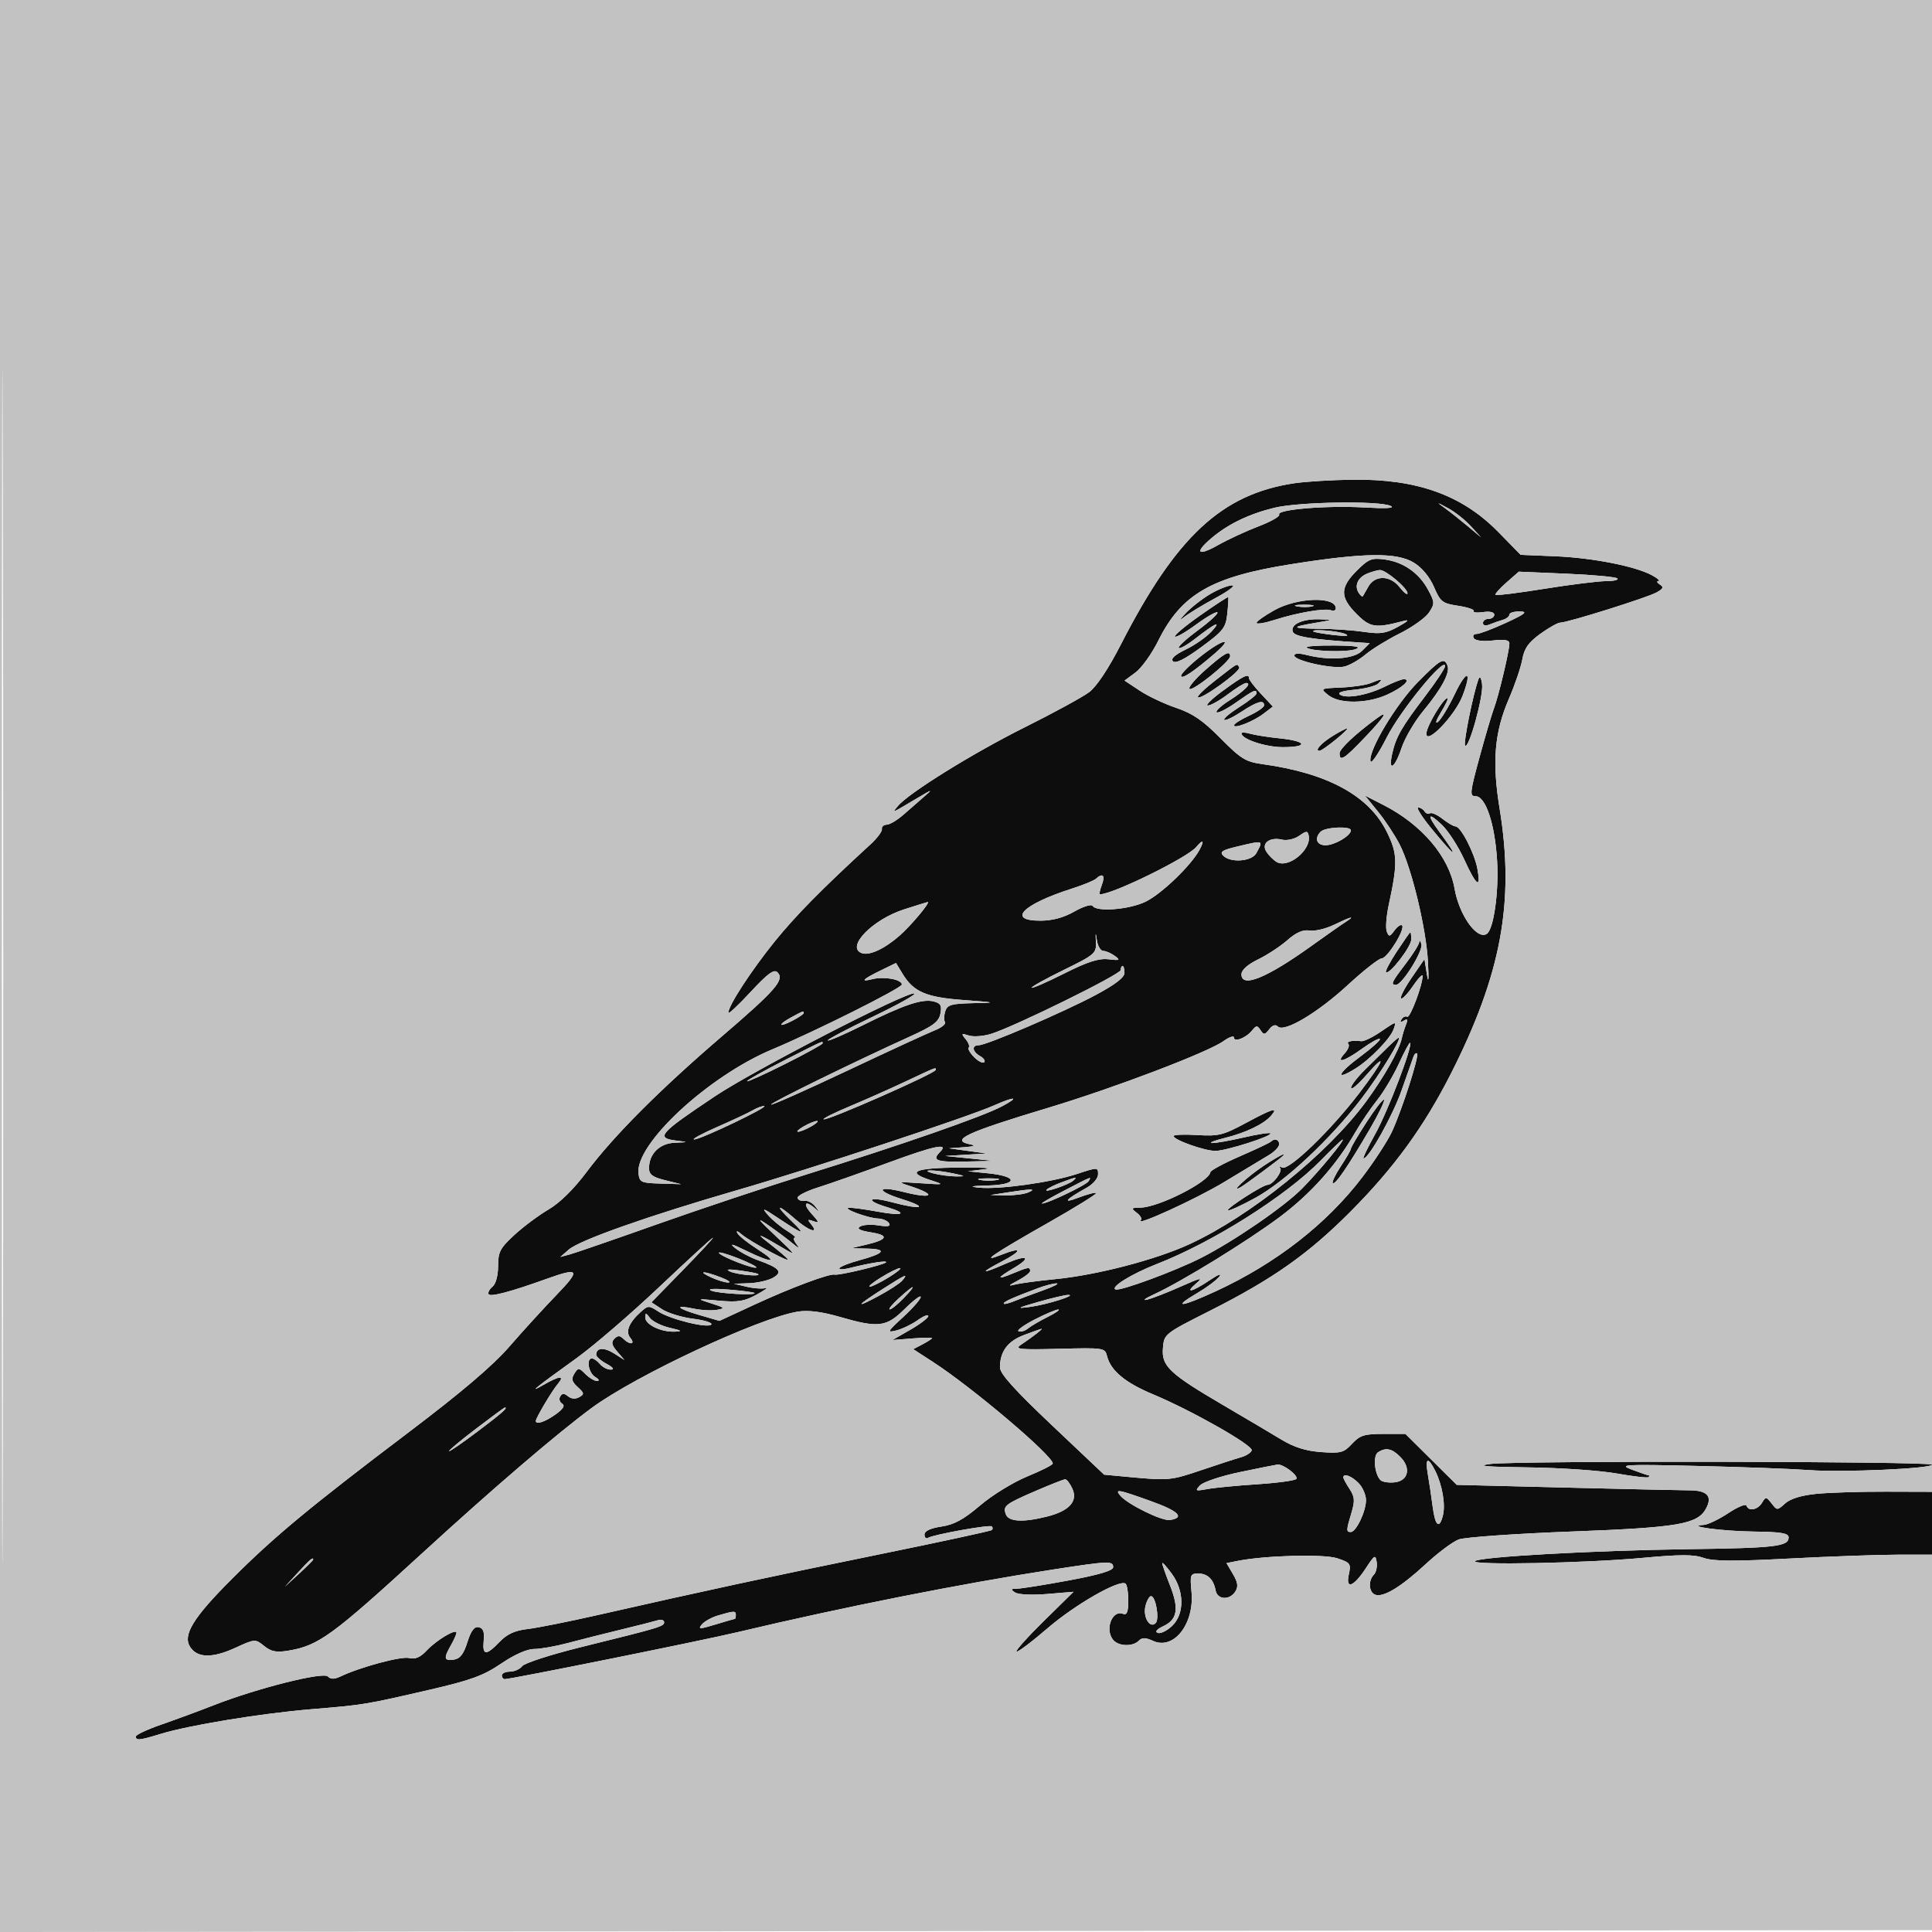 <svg xmlns="http://www.w3.org/2000/svg" width="512" height="512" viewBox="0 0 512 512" version="1.1"><path d="M 343 128.066 C 323.787 130.937, 311.714 142.161, 297.049 170.783 C 293.750 177.222, 290.607 181.948, 288.641 183.427 C 286.913 184.726, 279.187 188.940, 271.471 192.790 C 257.682 199.672, 240.671 210.245, 237.906 213.651 C 236.341 215.579, 235.951 215.746, 243.500 211.268 C 247.069 209.152, 247.231 209.126, 245 211.034 C 243.625 212.210, 241.150 214.371, 239.500 215.836 C 237.850 217.301, 235.825 218.521, 235 218.547 C 234.175 218.572, 233.597 219.087, 233.715 219.691 C 233.833 220.294, 232.483 222.116, 230.715 223.739 C 217.745 235.645, 210.920 242.565, 205.309 249.500 C 199.122 257.148, 193.029 266.503, 193.009 268.387 C 193.004 268.874, 195.660 266.399, 198.910 262.887 C 203.393 258.043, 205.107 256.776, 206.003 257.643 C 208.027 259.599, 205.675 262.322, 191.319 274.637 C 174.803 288.806, 162.572 301.070, 155.433 310.623 C 152.068 315.125, 148.364 318.768, 145.368 320.525 C 142.760 322.053, 138.685 325.092, 136.313 327.279 C 132.529 330.767, 132 331.776, 132 335.505 C 132 338.049, 131.402 340.251, 130.511 340.991 C 129.692 341.671, 129.232 342.567, 129.490 342.983 C 129.968 343.757, 135.333 342.336, 144.839 338.919 C 153.579 335.777, 153.976 336.447, 147.405 343.250 C 144.084 346.688, 138.503 352.802, 135.003 356.838 C 130.598 361.916, 122.326 368.952, 108.132 379.694 C 81.956 399.504, 72.663 407.216, 61.444 418.440 C 51.156 428.732, 48.337 433.347, 50.411 436.500 C 52.321 439.403, 56.289 439.472, 62.327 436.708 C 67.578 434.304, 67.651 434.299, 69.996 436.198 C 71.864 437.710, 73.221 437.972, 76.431 437.437 C 84.427 436.107, 87.997 433.506, 112 411.518 C 130.672 394.414, 147.599 379.906, 156.803 373.118 C 168.523 364.474, 201.235 349.204, 211.500 347.584 C 214.193 347.159, 217.787 347.614, 222.497 348.976 C 232.852 351.971, 234.876 351.722, 239.803 346.844 C 242.111 344.559, 244 343.151, 244 343.717 C 244 344.282, 241.916 346.666, 239.369 349.014 C 235.088 352.960, 234.951 353.229, 237.558 352.575 C 239.109 352.186, 241.643 350.966, 243.189 349.865 C 244.735 348.765, 246 348.269, 246 348.764 C 246 349.259, 243.863 350.892, 241.250 352.393 L 236.500 355.122 241.750 354.708 C 244.637 354.480, 247 354.438, 247 354.615 C 247 354.792, 245.880 355.523, 244.510 356.241 L 242.020 357.545 247.260 360.943 C 257.729 367.731, 279.007 385.771, 278.997 387.849 C 278.995 388.207, 275.957 389.746, 272.247 391.270 C 268.520 392.800, 262.921 396.242, 259.739 398.960 C 255.399 402.667, 252.870 404.047, 249.489 404.554 C 246.551 404.994, 245 405.727, 245 406.673 C 245 407.468, 245.406 407.867, 245.901 407.561 C 247.343 406.670, 262.311 403.978, 262.847 404.514 C 263.114 404.781, 263.122 405.212, 262.863 405.470 C 262.604 405.729, 249.142 408.640, 232.946 411.939 C 204.573 417.719, 186.720 421.566, 158.018 428.087 C 150.603 429.771, 142.417 431.400, 139.828 431.707 C 136.405 432.112, 134.372 433.046, 132.373 435.132 C 128.822 438.839, 127.799 438.753, 128.186 434.780 C 128.415 432.431, 128.056 431.470, 126.861 431.228 C 125.691 430.991, 124.833 432.127, 123.861 435.198 C 122.854 438.380, 121.914 439.583, 120.250 439.820 C 117.654 440.188, 117.514 439.474, 119.500 436 C 120.286 434.625, 120.945 433.151, 120.965 432.724 C 121.023 431.452, 115.684 434.613, 113.094 437.385 C 111.375 439.225, 110.043 439.798, 108.426 439.392 C 106.331 438.866, 95.503 441.776, 90.230 444.281 C 88.604 445.053, 87.652 445.052, 86.877 444.277 C 85.603 443.003, 68.160 447.395, 56.696 451.877 C 52.738 453.425, 46.462 455.744, 42.750 457.030 C 39.037 458.317, 36 459.737, 36 460.185 C 36 461.319, 36.967 461.219, 42.591 459.499 C 50.145 457.188, 69.194 454.067, 82.499 452.959 C 96.570 451.788, 96.566 451.788, 113.796 447.818 C 124.771 445.289, 128.089 444.077, 132.796 440.879 C 136.322 438.484, 139.661 437.004, 141.540 437.002 C 143.212 437.001, 147.262 436.283, 150.540 435.407 C 153.818 434.530, 160.100 432.942, 164.500 431.878 C 168.900 430.814, 173.287 429.700, 174.250 429.404 C 175.213 429.108, 176 429.327, 176 429.892 C 176 431.017, 175.188 431.260, 154 436.497 C 146.025 438.468, 139 440.738, 138.390 441.541 C 137.779 442.343, 136.317 443, 135.140 443 C 133.963 443, 133 443.450, 133 444 C 133 444.550, 133.338 444.995, 133.750 444.989 C 135.618 444.962, 185.653 434.869, 195.500 432.533 C 223.483 425.894, 254.534 419.728, 278.998 415.951 C 293.896 413.651, 295 413.608, 295 415.325 C 295 416.225, 291.240 417.346, 283.250 418.828 C 276.788 420.026, 270.600 421.012, 269.500 421.018 C 267.836 421.029, 267.752 421.197, 269 422.021 C 269.859 422.588, 273.490 422.761, 277.500 422.426 L 284.500 421.842 276.687 429.525 C 272.390 433.750, 269.094 437.428, 269.363 437.696 C 269.632 437.965, 273.373 435.157, 277.676 431.455 C 284.918 425.226, 296.501 418.584, 298.250 419.658 C 298.663 419.911, 299 421.940, 299 424.166 C 299 427.194, 298.653 428.081, 297.622 427.685 C 294.581 426.518, 292.635 432.235, 295.200 434.800 C 296.732 436.332, 300.254 436.346, 301.773 434.827 C 302.670 433.930, 303.569 433.938, 305.596 434.862 C 311.073 437.357, 316.572 430.308, 315.758 421.834 C 315.328 417.361, 315.460 417, 317.524 417 C 320.029 417, 321.605 418.531, 322.156 421.500 C 322.615 423.973, 325.876 424.144, 327.371 421.774 C 328.199 420.461, 328.050 419.354, 326.745 417.146 L 325.031 414.244 327.857 413.679 C 335.224 412.205, 350.821 411.786, 354.394 412.965 C 357.854 414.107, 358.070 414.407, 357.453 417.215 C 356.543 421.356, 358.727 420.552, 362 415.539 C 364.274 412.057, 364.530 411.915, 364.835 413.971 C 365.019 415.214, 364.681 416.719, 364.085 417.315 C 362.548 418.852, 362.739 421.963, 364.410 422.604 C 366.553 423.426, 371.234 420.604, 377.782 414.542 C 381.034 411.530, 384.983 408.577, 386.557 407.978 C 388.131 407.380, 401.586 406.433, 416.459 405.873 C 444.879 404.804, 449.890 403.943, 452.138 399.743 C 453.857 396.530, 452.444 394.979, 447.777 394.956 C 445.425 394.944, 430.574 394.611, 414.775 394.217 L 386.050 393.500 379.250 386.750 L 372.450 380 366.590 380 C 361.554 380, 360.388 380.368, 358.305 382.616 C 356.116 384.978, 355.321 385.191, 350.118 384.815 C 346.027 384.519, 342.943 383.542, 339.488 381.449 C 336.811 379.827, 329.970 375.779, 324.287 372.452 C 309.920 364.044, 307.795 362.042, 308.188 357.285 C 308.498 353.518, 308.559 353.470, 320.740 347.317 C 337.409 338.896, 346.777 332.277, 358 320.988 C 369.428 309.494, 377.358 298.600, 384.428 284.687 C 397.894 258.185, 401.444 238.910, 397.406 214.239 C 395.386 201.906, 396.048 194.034, 399.843 185.254 C 401.449 181.539, 403.064 176.799, 403.432 174.719 C 403.945 171.828, 405.066 170.240, 408.201 167.969 C 410.456 166.336, 412.850 165, 413.521 165 C 415.398 165, 436.275 158.459, 438.925 157.040 C 440.778 156.048, 440.980 155.601, 439.885 154.908 C 439.123 154.425, 438.950 154.006, 439.500 153.975 C 440.050 153.945, 439.290 153.263, 437.810 152.460 C 433.386 150.057, 422.099 147.833, 412.242 147.421 L 402.984 147.035 397.082 141.003 C 387.499 131.209, 375.576 126.915, 358.540 127.122 C 353.018 127.189, 346.025 127.614, 343 128.066 M 337.760 134.558 C 331.071 136.179, 325.536 138.837, 321.134 142.541 C 316.459 146.474, 317.349 147.540, 322.750 144.479 C 325.363 142.998, 330.200 140.756, 333.500 139.498 C 336.800 138.239, 339.275 136.825, 339 136.355 C 338.222 135.024, 351.529 133.917, 361.500 134.482 C 367.414 134.817, 369.814 134.674, 368.500 134.066 C 365.439 132.650, 344.234 132.989, 337.760 134.558 M 382.976 134.706 C 384.338 135.693, 387.038 137.830, 388.976 139.455 L 392.500 142.410 389.795 139.447 C 388.307 137.818, 385.607 135.681, 383.795 134.699 C 380.622 132.979, 380.592 132.979, 382.976 134.706 M 342 149.542 C 321.049 152.871, 313.072 157.478, 306.962 169.778 C 305.246 173.231, 302.532 177.025, 300.930 178.210 L 298.017 180.363 302.051 183.034 C 304.269 184.502, 308.625 186.558, 311.731 187.602 C 316.054 189.055, 318.803 190.943, 323.455 195.654 C 328.819 201.086, 330.115 201.888, 334.515 202.495 C 351.845 204.886, 362.839 210.885, 367.553 220.519 C 370.379 226.295, 370.436 228.646, 368.023 239.859 C 367.389 242.807, 367.156 245.957, 367.506 246.859 C 368.075 248.326, 368.293 248.296, 369.561 246.573 C 370.341 245.513, 371.245 244.912, 371.570 245.236 C 372.493 246.160, 367.659 253.984, 366.159 253.992 C 365.422 253.997, 361.396 257.154, 357.213 261.009 C 349.130 268.457, 340.299 273.699, 338.636 272.036 C 338.014 271.414, 337.201 271.681, 336.354 272.785 C 335.204 274.283, 334.914 274.311, 334.058 273.005 C 333.196 271.689, 332.924 271.702, 331.789 273.115 C 330.208 275.084, 327 276.306, 327 274.939 C 327 274.389, 325.762 274.823, 324.250 275.901 C 320.081 278.875, 295.413 288.269, 278 293.514 C 255.819 300.196, 251.567 302.200, 257.250 303.294 C 258.698 303.573, 258.074 303.832, 255.500 304.021 L 251.500 304.314 256.500 305 L 261.500 305.686 256 306.015 L 250.500 306.345 257 307 L 263.500 307.655 255.750 307.827 C 248.170 307.996, 246.888 307.512, 249.087 305.313 C 251.612 302.788, 247.731 303.581, 235.500 308.090 C 228.350 310.726, 219.917 313.697, 216.759 314.691 C 213.602 315.686, 211.174 316.950, 211.363 317.500 C 211.553 318.050, 212.388 318.382, 213.220 318.237 C 214.052 318.092, 215.334 318.767, 216.068 319.737 C 217.206 321.239, 217.196 321.315, 216.002 320.250 C 213.366 317.900, 212.647 318.995, 215.076 321.660 C 217.106 323.888, 217.193 324.209, 215.609 323.637 C 214.004 323.058, 213.909 323.185, 214.981 324.477 C 217.225 327.181, 214.263 326.170, 210.653 323 C 205.885 318.814, 205.240 319.242, 209.765 323.589 C 213.838 327.502, 212.919 327.275, 206 322.656 C 202.163 320.094, 201.795 319.993, 203.500 321.969 C 204.600 323.244, 206.850 325.120, 208.500 326.139 C 210.150 327.159, 211.107 327.994, 210.628 327.996 C 210.148 327.998, 210.359 328.788, 211.097 329.750 C 212.068 331.016, 211.756 330.932, 209.970 329.446 C 208.611 328.316, 205.700 326.144, 203.500 324.619 C 200.355 322.438, 200.782 323.052, 205.500 327.489 C 210.953 332.617, 211.135 332.914, 207.500 330.745 C 201.730 327.303, 200.168 326.618, 202.811 328.689 C 210.247 334.517, 210.547 335.092, 204.500 331.932 C 201.200 330.208, 197.635 328.055, 196.578 327.148 C 195.442 326.174, 194.980 326.051, 195.448 326.848 C 195.883 327.589, 198.298 329.502, 200.815 331.098 C 206.470 334.684, 204.729 334.879, 197.717 331.446 C 193.938 329.595, 193.152 329.414, 194.864 330.786 C 196.164 331.828, 198.864 333.260, 200.864 333.967 C 206.604 335.999, 207.556 337.124, 204.818 338.643 C 203.543 339.350, 200.700 339.991, 198.500 340.067 L 194.500 340.205 197.911 341.009 C 199.788 341.451, 202.038 341.604, 202.911 341.348 C 203.785 341.092, 202.726 341.864, 200.558 343.064 C 197.289 344.873, 195.582 345.151, 190.558 344.694 C 184.524 344.146, 184.516 344.148, 188.500 345.413 C 192.098 346.556, 192.249 346.727, 190 347.122 C 188.625 347.364, 185.938 347.235, 184.028 346.836 C 178.498 345.680, 179.270 346.732, 185.222 348.462 L 190.658 350.043 200.079 345.678 C 209.629 341.253, 219.898 337.422, 221.230 337.786 C 222.262 338.069, 234.084 335.249, 234.779 334.555 C 235.397 333.937, 230.550 334.682, 225.239 336.022 C 223.445 336.475, 222.196 336.492, 222.463 336.060 C 222.730 335.628, 225.098 334.696, 227.724 333.990 C 234.388 332.197, 235.237 331.019, 229.950 330.900 L 225.500 330.799 229.483 329.867 C 235.259 328.515, 235.730 327.372, 230.832 326.589 C 227.841 326.111, 226.962 325.641, 227.934 325.041 C 228.701 324.567, 230.899 324.434, 232.820 324.746 C 235.317 325.151, 236.108 324.983, 235.596 324.156 C 235.203 323.520, 233.896 322.966, 232.691 322.924 C 229.988 322.830, 222.896 320.181, 225.066 320.076 C 225.928 320.034, 229.234 320.481, 232.414 321.069 C 239.282 322.338, 240.888 321.646, 235.097 319.911 C 229.083 318.109, 230.095 316.940, 236.250 318.579 C 244.254 320.709, 246.369 320.086, 239 317.769 C 231.957 315.554, 232.350 314.095, 239.503 315.897 C 247.202 317.835, 248.437 316.663, 241.168 314.315 C 237.714 313.200, 237.879 313.156, 244 313.569 C 250.361 313.998, 250.417 313.981, 246.614 312.754 C 239.900 310.587, 242.368 309.505, 254.246 309.407 C 260.436 309.356, 263.475 309.558, 261 309.855 L 256.500 310.396 261.922 310.948 C 269.874 311.757, 269.814 313.956, 261.833 314.168 C 257.309 314.288, 256.621 314.451, 259.424 314.739 C 264.760 315.286, 278.632 313.349, 285.429 311.107 C 290.889 309.305, 291 309.307, 291 311.181 C 291 312.280, 289.692 313.817, 287.925 314.797 C 282.333 317.894, 281.348 319.094, 285.791 317.392 C 288.152 316.489, 290.271 315.938, 290.501 316.168 C 290.731 316.398, 285.049 319.920, 277.875 323.995 C 263.036 332.423, 259.446 334.877, 265.404 332.519 C 271.047 330.285, 271.013 331.437, 265.348 334.385 C 259.433 337.462, 260.041 337.754, 266.456 334.916 C 272.202 332.375, 273.612 333.116, 268.626 336.058 C 264.052 338.757, 263.988 339.321, 268.468 337.449 C 272.476 335.774, 273 335.701, 273 336.819 C 273 337.269, 271.538 338.408, 269.750 339.349 C 267.215 340.685, 267.050 340.921, 269 340.420 C 270.375 340.066, 275.100 339.429, 279.500 339.004 C 290.629 337.927, 306.272 333.859, 315.275 329.699 C 331.411 322.244, 351.823 305.763, 361.965 292 C 366.744 285.516, 370.861 278.228, 371.494 275.133 C 371.678 274.235, 372.168 272.639, 372.584 271.586 C 373.154 270.142, 373.015 269.873, 372.015 270.490 C 371.128 271.039, 370.930 270.923, 371.415 270.138 C 371.813 269.494, 372.493 269.187, 372.927 269.455 C 373.668 269.913, 377 261.077, 377 258.653 C 377 258.039, 375.835 259.250, 374.411 261.346 C 372.987 263.441, 371.574 264.907, 371.270 264.603 C 370.966 264.299, 372.243 261.827, 374.108 259.109 L 377.500 254.168 378.166 258.334 C 378.567 260.837, 378.669 259.467, 378.423 254.904 C 377.944 246.016, 374.138 230.173, 370.974 223.895 C 369.756 221.478, 367.176 217.548, 365.241 215.163 L 361.724 210.826 366.612 213.324 C 376.798 218.530, 383.990 226.985, 385.474 235.500 C 386.696 242.515, 391.380 249.119, 393.990 247.506 C 395.825 246.372, 397.243 236.409, 396.749 228.119 C 396.166 218.337, 393.716 211, 391.033 211 C 389.433 211, 389.522 210.118, 392.070 200.750 C 393.603 195.113, 395.331 189.254, 395.911 187.730 C 397.137 184.510, 400 172.488, 400 170.561 C 400 169.599, 398.824 169.378, 395.630 169.738 C 392.979 170.037, 390.990 169.792, 390.571 169.115 C 390.188 168.494, 390.513 168, 391.305 168 C 392.088 168, 395.602 166.671, 399.114 165.046 C 404.272 162.660, 404.971 162.083, 402.750 162.046 C 401.238 162.021, 400 162.398, 400 162.883 C 400 163.369, 399.212 163.993, 398.250 164.270 C 397.288 164.547, 395.712 165.097, 394.750 165.494 C 393.703 165.924, 393 165.769, 393 165.107 C 393 164.498, 393.675 164, 394.500 164 C 395.325 164, 396 163.499, 396 162.887 C 396 162.223, 394.810 161.948, 393.053 162.206 C 391.432 162.443, 390.302 162.320, 390.543 161.931 C 390.783 161.542, 388.929 160.917, 386.424 160.541 C 382.238 159.913, 381.719 159.510, 380.030 155.570 C 378.896 152.924, 376.865 150.462, 374.728 149.141 C 370.189 146.335, 361.514 146.442, 342 149.542 M 359.528 151.272 C 355.087 155.713, 355.083 158.283, 359.508 162.708 C 363.141 166.341, 364.454 166.535, 372 164.551 C 373.612 164.128, 373.108 164.663, 370.580 166.058 C 367.300 167.869, 365.832 168.098, 361.580 167.462 C 358.786 167.044, 353.486 166.671, 349.803 166.631 C 342.099 166.550, 341.839 166.192, 348.652 165.049 C 353.389 164.254, 353.413 164.233, 349.684 164.118 C 345.112 163.977, 341.870 165.499, 342.614 167.437 C 343.105 168.717, 347.754 169.461, 360.254 170.261 L 363.008 170.437 360.983 172.462 C 358.793 174.651, 352.409 175.133, 346.250 173.573 C 344.260 173.069, 343 173.124, 343 173.715 C 343 175.115, 353.342 177.382, 356.318 176.635 C 357.709 176.286, 360.219 174.846, 361.896 173.434 C 363.574 172.022, 367.678 169.502, 371.015 167.835 C 374.353 166.167, 377.819 163.679, 378.718 162.307 C 380.245 159.977, 380.229 159.581, 378.481 156.334 C 376.063 151.845, 371.909 148.932, 366.981 148.271 C 363.489 147.802, 362.666 148.134, 359.528 151.272 M 362.389 151.980 C 359.865 153, 358.864 155.162, 360.038 157.062 C 360.507 157.821, 361.028 158.230, 361.196 157.971 C 361.363 157.712, 361.995 156.600, 362.601 155.500 C 364.322 152.373, 368.392 152.412, 370.884 155.580 C 372.048 157.059, 373 157.799, 373 157.224 C 373 155.862, 367.195 150.981, 365.673 151.063 C 365.028 151.098, 363.550 151.511, 362.389 151.980 M 399.216 154.383 C 397.410 155.969, 396.109 157.443, 396.325 157.658 C 396.541 157.874, 402.398 157.139, 409.342 156.025 C 416.286 154.911, 423.624 154, 425.650 154 C 427.676 154, 429.013 153.680, 428.622 153.289 C 428.231 152.897, 422.193 152.335, 415.205 152.039 L 402.500 151.500 399.216 154.383 M 320.638 157.479 C 318.515 158.738, 315.590 161.040, 314.138 162.595 C 312.640 164.200, 312.418 164.664, 313.625 163.668 C 314.794 162.704, 318.619 160.370, 322.125 158.481 C 325.631 156.591, 327.600 155.078, 326.500 155.117 C 325.400 155.156, 322.762 156.219, 320.638 157.479 M 318.080 163.080 C 314.095 165.878, 311.076 168.409, 311.370 168.704 C 311.665 168.998, 314.198 167.557, 317 165.500 C 319.802 163.443, 322.333 161.999, 322.625 162.291 C 322.917 162.583, 320.610 164.702, 317.500 167 C 314.390 169.298, 312.084 171.417, 312.376 171.710 C 312.669 172.002, 314.616 170.912, 316.704 169.288 C 322.173 165.035, 323.863 164.279, 321.084 167.330 C 319.755 168.789, 316.684 170.943, 314.259 172.117 C 311.305 173.547, 310.182 174.582, 310.856 175.256 C 311.530 175.930, 313.997 174.693, 318.338 171.506 C 324.208 167.196, 324.854 166.365, 325.246 162.626 C 325.484 160.356, 325.599 158.386, 325.502 158.246 C 325.405 158.106, 322.065 160.282, 318.080 163.080 M 337.750 161.692 C 335.137 163.147, 333 164.667, 333 165.070 C 333 165.474, 335.137 165.122, 337.750 164.287 C 343.815 162.351, 351.111 161.105, 352.737 161.729 C 353.432 161.996, 354 161.764, 354 161.214 C 354 158.008, 343.832 158.307, 337.750 161.692 M 343.762 160.707 C 345.006 160.946, 346.806 160.937, 347.762 160.687 C 348.718 160.437, 347.700 160.241, 345.500 160.252 C 343.300 160.263, 342.518 160.468, 343.762 160.707 M 348.083 167.359 C 348.313 167.557, 350.750 167.978, 353.500 168.296 C 356.717 168.668, 357.787 168.565, 356.500 168.007 C 354.589 167.179, 347.216 166.612, 348.083 167.359 M 318.090 174.023 C 315.290 176.236, 313 178.517, 313 179.091 C 313 180.219, 316.422 177.946, 322 173.114 C 327.193 168.614, 323.990 169.359, 318.090 174.023 M 346.258 171.592 C 347.286 172.620, 357.019 172.932, 359.307 172.010 C 360.863 171.383, 359.202 171.108, 353.583 171.063 C 349.229 171.029, 345.933 171.266, 346.258 171.592 M 319.514 177.469 C 316.772 179.885, 314.842 182.175, 315.224 182.558 C 316.007 183.340, 326 175.318, 326 173.907 C 326 172.241, 324.537 173.044, 319.514 177.469 M 375.762 180.750 C 369.955 186.634, 362.629 198.851, 363.188 201.722 C 363.360 202.602, 365.300 199.769, 367.500 195.427 C 371.117 188.288, 382.875 173.903, 382.965 176.507 C 382.984 177.061, 380.598 180.667, 377.661 184.521 C 371.422 192.710, 369.953 195.275, 368.949 199.726 C 367.822 204.722, 369.632 203.625, 371.425 198.225 C 372.298 195.598, 374.846 191.230, 377.088 188.517 C 382.053 182.508, 384.324 178.288, 383.604 176.410 C 382.732 174.139, 381.752 174.681, 375.762 180.750 M 322.226 180.200 C 319.325 182.447, 317.175 184.509, 317.449 184.782 C 318.244 185.577, 328.995 177.801, 328.410 176.855 C 327.746 175.780, 328.370 175.443, 322.226 180.200 M 385.515 183.968 C 383.903 187.341, 381.910 190.640, 381.086 191.300 C 380.248 191.971, 380.597 190.846, 381.875 188.750 C 383.134 186.688, 383.918 185, 383.618 185 C 382.491 185, 378 192.543, 378 194.435 C 378 197.537, 385.625 189.549, 387.600 184.379 C 390.199 177.572, 388.712 177.279, 385.515 183.968 M 324.096 183.044 C 321.124 185.220, 319.324 186.987, 320.096 186.972 C 320.868 186.957, 323.268 185.607, 325.428 183.972 C 327.589 182.337, 329.753 181, 330.237 181 C 331.845 181, 329.884 183.048, 325.821 185.613 C 323.616 187.005, 322.085 188.419, 322.421 188.754 C 322.756 189.089, 325.062 187.932, 327.544 186.182 C 332.279 182.844, 333.001 182.522, 332.998 183.750 C 332.997 184.162, 330.952 185.792, 328.452 187.371 C 325.953 188.950, 324.145 190.478, 324.434 190.767 C 324.723 191.056, 326.759 190.102, 328.958 188.646 C 333.120 185.892, 335 185.354, 335 186.918 C 335 187.422, 333.212 188.660, 331.026 189.668 C 328.840 190.675, 327.040 191.814, 327.026 192.198 C 326.987 193.240, 332.152 191.206, 334.914 189.092 L 337.329 187.243 334.169 183.872 C 332.431 182.017, 331.007 180.162, 331.005 179.750 C 330.996 178.367, 329.533 179.065, 324.096 183.044 M 391.821 180 C 390.404 183.800, 387.730 197.064, 388.272 197.605 C 389.263 198.596, 393.181 184.398, 392.764 181.327 C 392.522 179.542, 392.175 179.053, 391.821 180 M 363.199 181.050 C 361.933 181.558, 358.405 182.078, 355.359 182.205 C 349.879 182.435, 349.844 182.456, 352.021 184.218 C 354.929 186.573, 362.283 186.509, 367.627 184.082 C 371.730 182.219, 374.118 180, 372.019 180 C 371.415 180, 369.251 180.839, 367.210 181.865 C 362.602 184.181, 356.934 185.241, 355.161 184.119 C 354.290 183.568, 355.623 183.099, 358.970 182.777 C 361.801 182.505, 364.631 181.769, 365.259 181.141 C 366.589 179.811, 366.316 179.799, 363.199 181.050 M 364.863 190.359 C 359.212 194.490, 355 198.450, 355 199.630 C 355 201.954, 356.190 201.204, 361.740 195.381 C 366.949 189.917, 368.185 187.929, 364.863 190.359 M 353.359 194.923 C 350.170 196.868, 348.218 199.022, 349.691 198.973 C 350.580 198.944, 357.807 193.068, 357 193.031 C 356.725 193.018, 355.087 193.869, 353.359 194.923 M 329 194.358 C 329 195.870, 335.404 198, 339.950 198 C 346.824 198, 346.345 196.416, 339.250 195.686 C 336.087 195.360, 332.488 194.795, 331.250 194.430 C 330.012 194.065, 329 194.033, 329 194.358 M 379.093 219.250 C 385.828 227.512, 387.121 228.123, 381.352 220.317 C 378.076 215.884, 378.418 215.072, 382.090 218.563 C 383.789 220.178, 386.461 224.313, 388.027 227.750 C 391.254 234.834, 392.549 235.759, 391.526 230.250 C 390.744 226.040, 387.113 219, 385.724 219 C 385.224 219, 383.679 218.106, 382.290 217.014 C 380.901 215.921, 379.399 215.253, 378.952 215.530 C 378.504 215.806, 377.856 215.575, 377.510 215.016 C 377.165 214.457, 376.417 214, 375.848 214 C 375.279 214, 376.740 216.363, 379.093 219.250 M 350.002 220.398 C 348.258 222.142, 348.916 224, 351.277 224 C 353.690 224, 358 221.463, 358 220.042 C 358 218.869, 351.229 219.171, 350.002 220.398 M 344.290 221.502 C 343.052 222.373, 341.071 222.821, 339.790 222.519 C 336.509 221.747, 334.200 223.462, 335.567 225.655 C 336.154 226.596, 337.362 227.826, 338.252 228.387 C 341.341 230.335, 347.621 225.225, 346.813 221.420 C 346.541 220.137, 346.212 220.148, 344.290 221.502 M 317.041 224.450 C 314.693 227.280, 294.912 237, 291.502 237 C 291.253 237, 291.477 235.875, 292 234.500 C 292.953 231.994, 292.228 231.235, 290.450 232.877 C 289.928 233.359, 287.025 234.546, 284 235.514 C 270.942 239.693, 266.738 244.011, 275.750 243.988 C 278.925 243.980, 281.904 243.173, 284.733 241.556 C 287.061 240.225, 289.225 239.555, 289.542 240.068 C 290.579 241.746, 299.242 241.061, 303.587 238.958 C 307.795 236.921, 315.680 229.335, 317.899 225.188 C 319.239 222.685, 318.812 222.317, 317.041 224.450 M 327.709 224.378 C 323.896 225.286, 323.172 225.772, 324.159 226.759 C 326.147 228.747, 331.767 228.304, 332.965 226.066 C 334.823 222.594, 334.984 222.646, 327.709 224.378 M 239.617 240.987 C 231.246 243.660, 224.131 250.962, 228.328 252.572 C 230.338 253.344, 234.365 251.497, 238.404 247.950 C 241.501 245.231, 246.785 238.890, 245.818 239.054 C 245.643 239.083, 242.853 239.953, 239.617 240.987 M 353.500 245.091 C 351.300 246.152, 348.386 246.834, 347.023 246.605 C 345.307 246.318, 343.508 247.103, 341.162 249.162 C 339.301 250.797, 335.803 253.093, 333.389 254.266 C 330.618 255.612, 329 257.062, 329 258.199 C 329 261.918, 335.669 259.204, 347.627 250.617 C 351.547 247.803, 355.597 244.964, 356.627 244.309 C 359.371 242.564, 358.061 242.891, 353.500 245.091 M 290.427 249.649 C 290.568 252.652, 290.172 252.995, 281.814 257.091 C 276.995 259.453, 273.219 261.552, 273.423 261.756 C 273.626 261.960, 277.511 260.257, 282.055 257.972 C 288.241 254.862, 291.183 253.919, 293.760 254.220 C 296.803 254.575, 296.995 254.470, 295.411 253.311 C 294.425 252.590, 293.057 252, 292.372 252 C 291.687 252, 290.936 250.762, 290.703 249.250 C 290.344 246.916, 290.302 246.977, 290.427 249.649 M 370.178 252.149 C 368.351 254.921, 367.054 257.387, 367.295 257.628 C 368.143 258.476, 374 250.908, 374 248.965 C 374 247.884, 373.887 247.024, 373.750 247.054 C 373.613 247.084, 372.005 249.376, 370.178 252.149 M 376.116 249.673 C 376.052 250.319, 374.425 252.910, 372.500 255.432 C 368.765 260.325, 368.456 261, 369.952 261 C 371.569 261, 377.162 252.044, 376.684 250.221 C 376.435 249.275, 376.180 249.028, 376.116 249.673 M 233.568 257.091 C 228.594 259.510, 227.784 260.343, 231.252 259.473 C 234.324 258.702, 239 259.570, 239 260.910 C 239 261.840, 216.074 273.313, 204.670 278.091 C 187.696 285.203, 168.297 303.186, 169.205 310.968 C 169.478 313.312, 169.909 313.512, 175 313.661 L 180.500 313.822 176.250 312.769 C 172.906 311.940, 172 311.261, 172 309.580 C 172 305.767, 174.780 303.014, 178.807 302.840 C 182.498 302.680, 182.498 302.680, 179.250 302.277 C 173.640 301.580, 174.651 300.419, 189.500 290.502 C 199.972 283.508, 240.448 262.649, 242.331 263.277 C 242.930 263.477, 237.924 266.270, 231.207 269.483 C 224.489 272.697, 219.173 275.506, 219.392 275.726 C 219.612 275.945, 223.776 274.134, 228.646 271.702 C 239.496 266.281, 244.400 264.632, 247.417 265.390 C 249.289 265.860, 249.632 266.473, 249.223 268.615 C 248.809 270.780, 247.333 271.889, 241.108 274.710 C 226.330 281.411, 204.015 292.349, 204.381 292.714 C 204.584 292.917, 213.694 288.861, 224.625 283.699 C 235.556 278.538, 245.957 273.742, 247.737 273.042 C 249.518 272.341, 250.726 271.366, 250.423 270.875 C 250.119 270.384, 250.155 269.086, 250.503 267.991 C 251.044 266.286, 252.096 265.978, 257.817 265.849 C 264.234 265.705, 264.136 265.672, 255.334 265.019 C 245.380 264.282, 242.108 262.870, 239.175 258.048 L 237.446 255.204 233.568 257.091 M 297 257.072 C 297 258.192, 269.246 271.875, 262.766 273.949 C 260.712 274.607, 258.015 274.822, 256.774 274.428 C 254.753 273.787, 254.661 273.887, 255.900 275.380 C 256.662 276.298, 257.033 277.300, 256.726 277.607 C 256.418 277.915, 257.067 279.067, 258.167 280.167 C 259.267 281.267, 260.463 281.870, 260.825 281.508 C 261.187 281.146, 260.700 280.411, 259.742 279.875 C 257.673 278.718, 257.441 277, 259.352 277 C 261.442 277, 281.595 268.353, 290.250 263.743 C 295.535 260.928, 298 259.040, 298 257.807 C 298 256.813, 297.775 256, 297.500 256 C 297.225 256, 297 256.482, 297 257.072 M 209.750 269.572 C 206.012 271.600, 206.239 272.445, 210 270.500 C 211.650 269.647, 213 268.735, 213 268.474 C 213 267.831, 212.893 267.867, 209.750 269.572 M 365.724 273.542 C 363.666 274.940, 361.424 276.012, 360.741 275.923 C 358.400 275.621, 356.667 276, 357.336 276.669 C 357.703 277.037, 357.259 278.162, 356.347 279.169 C 353.786 281.999, 356.236 281.336, 360.943 277.926 C 363.277 276.236, 365.404 275.071, 365.671 275.337 C 365.937 275.604, 363.610 277.702, 360.500 280 C 354.519 284.418, 353.606 286.648, 359.197 283.180 C 363.080 280.772, 368.451 275.240, 369.324 272.750 C 370.100 270.535, 370.172 270.519, 365.724 273.542 M 367.917 277.392 C 366.588 278.708, 363.813 281.440, 361.750 283.463 C 359.688 285.487, 358.013 287.673, 358.030 288.321 C 358.046 288.970, 359.833 287.475, 362 285 C 367.897 278.266, 366.804 281.065, 360.124 289.809 C 352.587 299.673, 341.461 310.385, 339.765 309.408 C 339.069 309.007, 338.838 309.052, 339.252 309.509 C 340.023 310.358, 337.314 314, 335.911 314 C 334.677 314, 324.931 320.264, 325.414 320.747 C 325.653 320.987, 328.920 319.501, 332.674 317.446 C 340.611 313.102, 352.658 301.814, 360.899 291 C 365.815 284.549, 371.635 275, 370.651 275 C 370.477 275, 369.246 276.076, 367.917 277.392 M 207.750 281.061 C 202.387 283.788, 198 286.244, 198 286.519 C 198 286.794, 202.500 284.760, 208 282 C 213.500 279.240, 218 276.761, 218 276.491 C 218 275.813, 218.562 275.562, 207.750 281.061 M 370.736 281.840 C 369.276 285.020, 366.669 289.395, 364.943 291.561 C 363.217 293.728, 360.638 297.525, 359.211 300 C 354.207 308.684, 347.461 316.271, 339.295 322.399 C 330.725 328.831, 313.267 339.581, 305.808 343.018 C 303.439 344.110, 302.625 344.738, 304 344.414 C 305.375 344.089, 309.425 342.514, 313 340.912 C 318.092 338.631, 318.989 338.434, 317.139 340 C 313.728 342.890, 315.858 342.457, 320.518 339.314 C 322.855 337.737, 323.913 337.348, 323.080 338.371 C 322.299 339.330, 319.691 341.269, 317.285 342.679 C 310.377 346.727, 312.963 346.462, 322.254 342.170 C 338.150 334.826, 351.592 324.358, 361.003 311.996 C 364.207 307.787, 367.748 302.354, 368.873 299.922 C 371.559 294.113, 376.153 279.820, 375.533 279.200 C 375.266 278.932, 374.825 279.341, 374.553 280.107 C 374.281 280.873, 372.872 284.875, 371.422 289 C 369.068 295.698, 362.750 307, 361.360 307 C 361.068 307, 362.480 304.046, 364.499 300.435 C 367.789 294.552, 374.446 277.112, 373.690 276.356 C 373.525 276.192, 372.196 278.659, 370.736 281.840 M 240 286.600 C 235.875 288.541, 229.214 291.502, 225.198 293.179 C 221.182 294.857, 218.068 296.401, 218.278 296.611 C 218.893 297.226, 248 284.399, 248 283.513 C 248 282.807, 248.353 282.671, 240 286.600 M 263.500 292.916 C 256.498 296.022, 215.188 309.659, 195.500 315.364 C 171.710 322.256, 153.607 328.645, 150.718 331.168 L 148.500 333.106 151 332.434 C 152.375 332.064, 162.794 328.467, 174.154 324.440 C 185.514 320.413, 203.514 314.410, 214.154 311.101 C 238.881 303.410, 260.392 295.913, 265.500 293.207 C 270.342 290.642, 269.049 290.454, 263.500 292.916 M 362.150 297.384 C 359.868 300.913, 358 304.080, 358 304.422 C 358 304.763, 356.809 306.842, 355.354 309.042 C 353.898 311.241, 352.931 313.265, 353.205 313.538 C 353.800 314.134, 357.223 309.137, 363.015 299.217 C 365.354 295.211, 367.050 291.716, 366.784 291.450 C 366.518 291.184, 364.433 293.854, 362.150 297.384 M 199.500 294.232 C 198.400 294.877, 194.125 296.882, 190 298.690 C 185.875 300.497, 183.175 301.971, 184 301.965 C 185.718 301.954, 204.023 293.196, 202.500 293.114 C 201.950 293.085, 200.600 293.588, 199.500 294.232 M 330 297.690 C 324.150 300.837, 322.875 301.148, 317.250 300.796 C 313.813 300.581, 311 300.703, 311 301.067 C 311 302.078, 319.239 305, 322.089 305 C 324.913 305, 337.357 301.024, 336.674 300.340 C 336.432 300.099, 333.229 300.599, 329.556 301.451 C 325.882 302.303, 322.116 302.962, 321.188 302.915 C 320.260 302.868, 321.750 302.274, 324.500 301.594 C 330.225 300.179, 335.060 297.837, 336.945 295.566 C 338.833 293.292, 337.311 293.757, 330 297.690 M 213 298.500 C 211.625 299.286, 210.950 299.929, 211.500 299.929 C 212.050 299.929, 213.625 299.286, 215 298.500 C 216.375 297.714, 217.050 297.071, 216.500 297.071 C 215.950 297.071, 214.375 297.714, 213 298.500 M 336.777 302.556 C 336.471 302.862, 332.774 304.611, 328.561 306.442 C 324.348 308.274, 320.841 310.161, 320.768 310.636 C 320.367 313.226, 307.045 319.975, 302.221 320.032 C 299.757 320.061, 299.664 320.188, 301.234 321.381 C 302.188 322.105, 302.691 322.976, 302.352 323.315 C 300.281 325.385, 317.008 317.752, 324.500 313.207 C 329.450 310.205, 334.735 307.017, 336.244 306.124 C 337.753 305.231, 338.990 303.938, 338.994 303.250 C 339 301.962, 337.760 301.574, 336.777 302.556 M 349.966 307.579 C 340.736 316.999, 321.400 329.200, 306.500 335.004 C 299.901 337.575, 294.073 341.191, 295.671 341.724 C 296.996 342.165, 311.368 336.859, 318.190 333.410 C 326.827 329.043, 340.167 319.901, 345.004 315.033 C 349.405 310.603, 356.532 302, 355.800 302 C 355.597 302, 352.972 304.510, 349.966 307.579 M 334.770 309.029 C 330.397 311.926, 325.430 316.623, 329 314.486 C 330.358 313.673, 338.909 307.331, 339.917 306.389 C 341.307 305.090, 338.690 306.432, 334.770 309.029 M 247.500 311 C 249.150 311.420, 251.850 311.765, 253.500 311.767 C 256.022 311.769, 255.863 311.638, 252.500 310.943 C 247.434 309.895, 243.341 309.942, 247.500 311 M 259.750 312.706 C 260.988 312.944, 263.012 312.944, 264.250 312.706 C 265.488 312.467, 264.475 312.272, 262 312.272 C 259.525 312.272, 258.512 312.467, 259.750 312.706 M 281.322 313.326 C 279.574 313.972, 277.807 314.842, 277.396 315.259 C 276.384 316.286, 283.249 313.955, 284.450 312.864 C 285.616 311.804, 285.328 311.846, 281.322 313.326 M 282 315.533 C 278.425 317.385, 275.782 318.922, 276.126 318.950 C 277.406 319.053, 287.840 314.067, 288.467 313.053 C 289.296 311.711, 289.619 311.588, 282 315.533 M 267 316 L 262.500 316.700 266.500 316.780 C 268.700 316.823, 271.400 316.473, 272.500 316 C 274.817 315.004, 273.404 315.004, 267 316 M 174.767 341.011 C 167.214 348.152, 157.314 356.673, 152.767 359.945 C 141.740 367.881, 139.815 369.436, 144 367.024 C 148.310 364.541, 149.789 364.435, 147.827 366.750 C 146.286 368.568, 142 375.782, 142 376.557 C 142 377.624, 144.425 376.834, 147.188 374.866 C 149.268 373.385, 149.811 372.502, 148.964 371.978 C 148.293 371.563, 148.066 370.701, 148.461 370.063 C 148.994 369.200, 149.526 369.192, 150.537 370.030 C 151.387 370.736, 152.490 370.825, 153.485 370.268 C 154.899 369.477, 154.856 369.180, 153.094 367.585 C 151.532 366.172, 151.344 365.422, 152.205 364.044 C 153.238 362.389, 153.394 362.394, 155.148 364.148 C 156.167 365.167, 157.563 365.986, 158.250 365.970 C 158.944 365.953, 158.721 365.486, 157.750 364.920 C 155.968 363.882, 155.280 360, 156.878 360 C 157.360 360, 158.315 360.675, 159 361.500 C 159.685 362.325, 160.977 362.982, 161.872 362.960 C 162.908 362.934, 162.499 362.377, 160.750 361.428 C 159.238 360.607, 158 359.527, 158 359.027 C 158 357.135, 160.043 356.980, 162.722 358.669 L 165.500 360.422 163.574 358.187 C 162.097 356.474, 161.922 355.678, 162.824 354.776 C 163.725 353.875, 164.280 353.880, 165.200 354.800 C 166.899 356.499, 168.491 356.296, 167.053 354.564 C 165.687 352.919, 166.642 350.539, 169.823 347.660 C 171.730 345.935, 171.963 345.930, 174.454 347.562 C 177.667 349.667, 187.800 352.133, 188.511 350.983 C 188.795 350.523, 186.601 349.844, 183.636 349.474 C 180.670 349.103, 176.983 347.973, 175.442 346.962 L 172.640 345.124 180.998 336.562 C 185.594 331.853, 189.162 328.006, 188.927 328.013 C 188.692 328.020, 182.320 333.869, 174.767 341.011 M 190.538 332.062 C 191.140 333.035, 199.905 336.433, 200.426 335.894 C 200.636 335.677, 198.389 334.551, 195.432 333.391 C 192.475 332.230, 190.273 331.632, 190.538 332.062 M 193.500 336.974 C 195.410 337.820, 201.785 338.391, 200.917 337.639 C 200.688 337.441, 198.475 337.011, 196 336.683 C 192.995 336.286, 192.165 336.383, 193.500 336.974 M 233.500 338.526 C 231.300 339.881, 229.950 340.990, 230.500 340.990 C 231.050 340.990, 233.300 339.881, 235.500 338.526 C 237.700 337.171, 239.050 336.062, 238.500 336.062 C 237.950 336.062, 235.700 337.171, 233.500 338.526 M 188.500 338.536 C 190.150 339.292, 192.175 339.896, 193 339.879 C 193.825 339.862, 192.925 339.241, 191 338.500 C 186.434 336.742, 184.638 336.768, 188.500 338.536 M 234.146 341.462 C 226.941 346.054, 226.348 346.923, 232.767 343.485 C 235.664 341.933, 238.532 340.064, 239.140 339.332 C 240.749 337.393, 240.095 337.672, 234.146 341.462 M 275 341.406 C 268.200 343.967, 266 344.956, 266 345.450 C 266 345.725, 267.238 345.445, 268.750 344.828 C 270.262 344.210, 273.750 342.903, 276.500 341.923 C 279.250 340.942, 280.825 340.128, 280 340.114 C 279.175 340.100, 276.925 340.681, 275 341.406 M 188.500 342.038 C 190.435 342.833, 200.759 343.373, 199.917 342.635 C 199.688 342.435, 196.575 342.034, 193 341.744 C 189.183 341.435, 187.326 341.556, 188.500 342.038 M 238.234 344.029 C 236.438 345.663, 235.341 347, 235.797 347 C 236.253 347, 237.919 345.650, 239.500 344 C 243.175 340.164, 242.466 340.180, 238.234 344.029 M 275 345.065 C 269.545 346.635, 269.215 346.841, 272.951 346.346 C 277.452 345.750, 285.769 343.119, 283 343.167 C 282.175 343.182, 278.575 344.035, 275 345.065 M 274.119 349.723 C 271.213 351.220, 269.338 352.613, 269.951 352.817 C 270.565 353.022, 271.680 352.680, 272.430 352.058 C 273.180 351.436, 275.527 350.061, 277.646 349.003 C 279.766 347.945, 281.028 347.062, 280.452 347.040 C 279.875 347.018, 277.026 348.225, 274.119 349.723 M 171 349.148 C 171 351.033, 175.160 353.035, 178.797 352.900 C 180.956 352.819, 180.695 352.614, 177.500 351.878 C 175.300 351.371, 172.938 350.205, 172.250 349.287 C 171.188 347.869, 171 347.848, 171 349.148 M 271.322 353.815 C 267.036 355.429, 265 358.191, 265 362.390 C 265 364.042, 268.867 368.343, 278.804 377.744 L 292.608 390.803 299.054 391.404 C 309.757 392.402, 310.217 392.358, 318.500 389.556 C 322.900 388.067, 327.588 386.545, 328.918 386.175 C 330.248 385.804, 331.506 384.990, 331.713 384.366 C 332.146 383.061, 315.827 373.797, 305.500 369.485 C 298.199 366.437, 294.347 363.229, 293.385 359.397 C 292.829 357.184, 292.568 357.144, 280.659 357.449 C 270.246 357.717, 268.787 357.569, 270.500 356.424 C 273.582 354.363, 276.556 352.054, 276 352.152 C 275.725 352.201, 273.620 352.949, 271.322 353.815 M 126.250 378.552 C 122.263 381.585, 119 384.287, 119 384.557 C 119 384.827, 122.375 382.507, 126.500 379.403 C 133.015 374.499, 134.784 372.942, 133.750 373.019 C 133.613 373.029, 130.238 375.519, 126.250 378.552 M 365.201 384.854 C 363.813 385.735, 364.238 390.638, 365.842 392.242 C 366.345 392.745, 368.049 393.009, 369.628 392.828 C 373.268 392.412, 373.992 388.992, 371.061 386.061 C 368.858 383.858, 367.283 383.534, 365.201 384.854 M 378.397 390.750 C 378.759 392.813, 379.330 396.637, 379.667 399.250 C 380.333 404.424, 381.438 405.377, 382.386 401.598 C 383.115 398.694, 382.213 393.491, 380.332 389.750 C 378.404 385.916, 377.619 386.321, 378.397 390.750 M 395 387.959 C 390.953 388.485, 393.594 388.726, 405 388.872 C 413.525 388.981, 424.083 389.708, 428.463 390.489 C 432.843 391.269, 436.630 391.703, 436.880 391.454 C 437.129 391.204, 437.146 390.993, 436.917 390.985 C 436.687 390.977, 434.700 390.300, 432.500 389.482 C 428.811 388.109, 430.169 388.033, 450 388.495 C 461.825 388.771, 475.100 389.266, 479.500 389.595 C 488.242 390.249, 512 389.192, 512 388.149 C 511.999 387.253, 401.809 387.073, 395 387.959 M 328.535 390.130 C 323.605 391.159, 318.880 392.733, 318.035 393.628 C 316.630 395.117, 316.788 395.201, 319.899 394.623 C 321.768 394.275, 327.746 393.699, 333.184 393.343 C 338.622 392.986, 343.287 392.344, 343.552 391.916 C 344.113 391.008, 340.040 387.939, 338.527 388.130 C 337.962 388.201, 333.466 389.101, 328.535 390.130 M 356 391.535 C 356 391.830, 356.740 393.200, 357.645 394.581 C 359.020 396.679, 359.102 397.717, 358.145 400.911 C 356.751 405.562, 356.737 406, 357.974 406 C 359.391 406, 362 400.523, 362 397.550 C 362 396.147, 361.100 394.100, 360 393 C 358.119 391.119, 356 390.343, 356 391.535 M 274.500 395.095 C 266.338 398.620, 265.720 399.106, 266.574 401.333 C 267.328 403.297, 271.151 403.494, 277.496 401.897 C 283.378 400.416, 285.704 397.840, 284.180 394.496 C 283.555 393.123, 282.696 392.016, 282.271 392.036 C 281.847 392.056, 278.350 393.432, 274.500 395.095 M 296.860 396.332 C 298.783 398.648, 307.937 403.150, 310.050 402.818 C 314.100 402.183, 312.346 400.445, 305 397.813 C 296.299 394.695, 295.360 394.524, 296.860 396.332 M 481.354 395.886 C 477.374 396.283, 474.460 397.177, 473.088 398.419 C 470.998 400.312, 470.947 400.312, 469.483 398.419 C 468.084 396.610, 467.938 396.600, 466.950 398.250 C 465.810 400.151, 463.369 400.601, 462.833 399.009 C 462.650 398.464, 460.475 399.362, 458 401.005 C 455.525 402.647, 452.600 404.047, 451.500 404.114 C 446.326 404.431, 456.398 405.775, 464.750 405.882 C 472.057 405.975, 474 406.301, 474 407.433 C 474 409.824, 470.552 410.231, 447.580 410.545 C 422.091 410.894, 392.025 412.576, 390.881 413.717 C 389.748 414.847, 420.251 414.253, 435.332 412.851 C 445.284 411.926, 448.907 411.926, 451.472 412.854 C 453.982 413.761, 459.449 413.805, 474.140 413.034 C 484.788 412.476, 497.663 412.015, 502.750 412.010 L 512 412 512 403.672 L 512 395.343 499.750 395.308 C 493.012 395.288, 484.734 395.548, 481.354 395.886 M 78.946 416.750 L 75.500 420.500 79.250 417.054 C 81.313 415.158, 83 413.471, 83 413.304 C 83 412.540, 82.154 413.260, 78.946 416.750 M 308 414.269 C 308 414.630, 308.927 417.278, 310.061 420.154 C 312.506 426.358, 312.037 429.193, 308.274 430.960 C 306.540 431.774, 305.995 432.441, 306.821 432.738 C 307.548 433, 309.236 432.188, 310.571 430.933 C 313.937 427.771, 313.905 421.616, 310.500 417 C 309.125 415.136, 308 413.907, 308 414.269 M 303.565 425.596 C 302.835 428.507, 304.716 431.684, 306.259 430.141 C 307.325 429.075, 306.279 423, 305.029 423 C 304.582 423, 303.924 424.168, 303.565 425.596 M 190.376 428.086 C 188.657 428.584, 186.695 429.662, 186.015 430.481 C 184.921 431.800, 185.336 431.802, 189.640 430.496 C 192.313 429.685, 194.613 429.017, 194.750 429.011 C 194.887 429.005, 195 428.550, 195 428 C 195 426.848, 194.622 426.855, 190.376 428.086" stroke="none" fill="#0d0d0d" fill-rule="evenodd"/><path d="M 0 256.002 L 0 512.004 256.250 511.752 L 512.500 511.500 512.752 255.750 L 513.004 0 256.502 0 L 0 0 0 256.002 M 0.492 256.500 C 0.492 397.300, 0.608 454.751, 0.750 384.170 C 0.892 313.588, 0.892 198.388, 0.750 128.170 C 0.608 57.951, 0.492 115.700, 0.492 256.500 M 343 128.066 C 323.787 130.937, 311.714 142.161, 297.049 170.783 C 293.750 177.222, 290.607 181.948, 288.641 183.427 C 286.913 184.726, 279.187 188.940, 271.471 192.790 C 257.682 199.672, 240.671 210.245, 237.906 213.651 C 236.341 215.579, 235.951 215.746, 243.500 211.268 C 247.069 209.152, 247.231 209.126, 245 211.034 C 243.625 212.210, 241.150 214.371, 239.500 215.836 C 237.850 217.301, 235.825 218.521, 235 218.547 C 234.175 218.572, 233.597 219.087, 233.715 219.691 C 233.833 220.294, 232.483 222.116, 230.715 223.739 C 217.745 235.645, 210.920 242.565, 205.309 249.500 C 199.122 257.148, 193.029 266.503, 193.009 268.387 C 193.004 268.874, 195.660 266.399, 198.910 262.887 C 203.393 258.043, 205.107 256.776, 206.003 257.643 C 208.027 259.599, 205.675 262.322, 191.319 274.637 C 174.803 288.806, 162.572 301.070, 155.433 310.623 C 152.068 315.125, 148.364 318.768, 145.368 320.525 C 142.760 322.053, 138.685 325.092, 136.313 327.279 C 132.529 330.767, 132 331.776, 132 335.505 C 132 338.049, 131.402 340.251, 130.511 340.991 C 129.692 341.671, 129.232 342.567, 129.490 342.983 C 129.968 343.757, 135.333 342.336, 144.839 338.919 C 153.579 335.777, 153.976 336.447, 147.405 343.250 C 144.084 346.688, 138.503 352.802, 135.003 356.838 C 130.598 361.916, 122.326 368.952, 108.132 379.694 C 81.956 399.504, 72.663 407.216, 61.444 418.440 C 51.156 428.732, 48.337 433.347, 50.411 436.500 C 52.321 439.403, 56.289 439.472, 62.327 436.708 C 67.578 434.304, 67.651 434.299, 69.996 436.198 C 71.864 437.710, 73.221 437.972, 76.431 437.437 C 84.427 436.107, 87.997 433.506, 112 411.518 C 130.672 394.414, 147.599 379.906, 156.803 373.118 C 168.523 364.474, 201.235 349.204, 211.500 347.584 C 214.193 347.159, 217.787 347.614, 222.497 348.976 C 232.852 351.971, 234.876 351.722, 239.803 346.844 C 242.111 344.559, 244 343.151, 244 343.717 C 244 344.282, 241.916 346.666, 239.369 349.014 C 235.088 352.960, 234.951 353.229, 237.558 352.575 C 239.109 352.186, 241.643 350.966, 243.189 349.865 C 244.735 348.765, 246 348.269, 246 348.764 C 246 349.259, 243.863 350.892, 241.250 352.393 L 236.500 355.122 241.750 354.708 C 244.637 354.480, 247 354.438, 247 354.615 C 247 354.792, 245.880 355.523, 244.510 356.241 L 242.020 357.545 247.260 360.943 C 257.729 367.731, 279.007 385.771, 278.997 387.849 C 278.995 388.207, 275.957 389.746, 272.247 391.270 C 268.520 392.800, 262.921 396.242, 259.739 398.960 C 255.399 402.667, 252.870 404.047, 249.489 404.554 C 246.551 404.994, 245 405.727, 245 406.673 C 245 407.468, 245.406 407.867, 245.901 407.561 C 247.343 406.670, 262.311 403.978, 262.847 404.514 C 263.114 404.781, 263.122 405.212, 262.863 405.470 C 262.604 405.729, 249.142 408.640, 232.946 411.939 C 204.573 417.719, 186.720 421.566, 158.018 428.087 C 150.603 429.771, 142.417 431.400, 139.828 431.707 C 136.405 432.112, 134.372 433.046, 132.373 435.132 C 128.822 438.839, 127.799 438.753, 128.186 434.780 C 128.415 432.431, 128.056 431.470, 126.861 431.228 C 125.691 430.991, 124.833 432.127, 123.861 435.198 C 122.854 438.380, 121.914 439.583, 120.250 439.820 C 117.654 440.188, 117.514 439.474, 119.500 436 C 120.286 434.625, 120.945 433.151, 120.965 432.724 C 121.023 431.452, 115.684 434.613, 113.094 437.385 C 111.375 439.225, 110.043 439.798, 108.426 439.392 C 106.331 438.866, 95.503 441.776, 90.230 444.281 C 88.604 445.053, 87.652 445.052, 86.877 444.277 C 85.603 443.003, 68.160 447.395, 56.696 451.877 C 52.738 453.425, 46.462 455.744, 42.750 457.030 C 39.037 458.317, 36 459.737, 36 460.185 C 36 461.319, 36.967 461.219, 42.591 459.499 C 50.145 457.188, 69.194 454.067, 82.499 452.959 C 96.570 451.788, 96.566 451.788, 113.796 447.818 C 124.771 445.289, 128.089 444.077, 132.796 440.879 C 136.322 438.484, 139.661 437.004, 141.540 437.002 C 143.212 437.001, 147.262 436.283, 150.540 435.407 C 153.818 434.530, 160.100 432.942, 164.500 431.878 C 168.900 430.814, 173.287 429.700, 174.250 429.404 C 175.213 429.108, 176 429.327, 176 429.892 C 176 431.017, 175.188 431.260, 154 436.497 C 146.025 438.468, 139 440.738, 138.390 441.541 C 137.779 442.343, 136.317 443, 135.140 443 C 133.963 443, 133 443.450, 133 444 C 133 444.550, 133.338 444.995, 133.750 444.989 C 135.618 444.962, 185.653 434.869, 195.500 432.533 C 223.483 425.894, 254.534 419.728, 278.998 415.951 C 293.896 413.651, 295 413.608, 295 415.325 C 295 416.225, 291.240 417.346, 283.250 418.828 C 276.788 420.026, 270.600 421.012, 269.500 421.018 C 267.836 421.029, 267.752 421.197, 269 422.021 C 269.859 422.588, 273.490 422.761, 277.500 422.426 L 284.500 421.842 276.687 429.525 C 272.390 433.750, 269.094 437.428, 269.363 437.696 C 269.632 437.965, 273.373 435.157, 277.676 431.455 C 284.918 425.226, 296.501 418.584, 298.250 419.658 C 298.663 419.911, 299 421.940, 299 424.166 C 299 427.194, 298.653 428.081, 297.622 427.685 C 294.581 426.518, 292.635 432.235, 295.200 434.800 C 296.732 436.332, 300.254 436.346, 301.773 434.827 C 302.670 433.930, 303.569 433.938, 305.596 434.862 C 311.073 437.357, 316.572 430.308, 315.758 421.834 C 315.328 417.361, 315.460 417, 317.524 417 C 320.029 417, 321.605 418.531, 322.156 421.500 C 322.615 423.973, 325.876 424.144, 327.371 421.774 C 328.199 420.461, 328.050 419.354, 326.745 417.146 L 325.031 414.244 327.857 413.679 C 335.224 412.205, 350.821 411.786, 354.394 412.965 C 357.854 414.107, 358.070 414.407, 357.453 417.215 C 356.543 421.356, 358.727 420.552, 362 415.539 C 364.274 412.057, 364.530 411.915, 364.835 413.971 C 365.019 415.214, 364.681 416.719, 364.085 417.315 C 362.548 418.852, 362.739 421.963, 364.410 422.604 C 366.553 423.426, 371.234 420.604, 377.782 414.542 C 381.034 411.530, 384.983 408.577, 386.557 407.978 C 388.131 407.380, 401.586 406.433, 416.459 405.873 C 444.879 404.804, 449.890 403.943, 452.138 399.743 C 453.857 396.530, 452.444 394.979, 447.777 394.956 C 445.425 394.944, 430.574 394.611, 414.775 394.217 L 386.050 393.500 379.250 386.750 L 372.450 380 366.590 380 C 361.554 380, 360.388 380.368, 358.305 382.616 C 356.116 384.978, 355.321 385.191, 350.118 384.815 C 346.027 384.519, 342.943 383.542, 339.488 381.449 C 336.811 379.827, 329.970 375.779, 324.287 372.452 C 309.920 364.044, 307.795 362.042, 308.188 357.285 C 308.498 353.518, 308.559 353.470, 320.740 347.317 C 337.409 338.896, 346.777 332.277, 358 320.988 C 369.428 309.494, 377.358 298.600, 384.428 284.687 C 397.894 258.185, 401.444 238.910, 397.406 214.239 C 395.386 201.906, 396.048 194.034, 399.843 185.254 C 401.449 181.539, 403.064 176.799, 403.432 174.719 C 403.945 171.828, 405.066 170.240, 408.201 167.969 C 410.456 166.336, 412.850 165, 413.521 165 C 415.398 165, 436.275 158.459, 438.925 157.040 C 440.778 156.048, 440.980 155.601, 439.885 154.908 C 439.123 154.425, 438.950 154.006, 439.500 153.975 C 440.050 153.945, 439.290 153.263, 437.810 152.460 C 433.386 150.057, 422.099 147.833, 412.242 147.421 L 402.984 147.035 397.082 141.003 C 387.499 131.209, 375.576 126.915, 358.540 127.122 C 353.018 127.189, 346.025 127.614, 343 128.066 M 337.760 134.558 C 331.071 136.179, 325.536 138.837, 321.134 142.541 C 316.459 146.474, 317.349 147.540, 322.750 144.479 C 325.363 142.998, 330.200 140.756, 333.500 139.498 C 336.800 138.239, 339.275 136.825, 339 136.355 C 338.222 135.024, 351.529 133.917, 361.500 134.482 C 367.414 134.817, 369.814 134.674, 368.500 134.066 C 365.439 132.650, 344.234 132.989, 337.760 134.558 M 382.976 134.706 C 384.338 135.693, 387.038 137.830, 388.976 139.455 L 392.500 142.410 389.795 139.447 C 388.307 137.818, 385.607 135.681, 383.795 134.699 C 380.622 132.979, 380.592 132.979, 382.976 134.706 M 342 149.542 C 321.049 152.871, 313.072 157.478, 306.962 169.778 C 305.246 173.231, 302.532 177.025, 300.930 178.210 L 298.017 180.363 302.051 183.034 C 304.269 184.502, 308.625 186.558, 311.731 187.602 C 316.054 189.055, 318.803 190.943, 323.455 195.654 C 328.819 201.086, 330.115 201.888, 334.515 202.495 C 351.845 204.886, 362.839 210.885, 367.553 220.519 C 370.379 226.295, 370.436 228.646, 368.023 239.859 C 367.389 242.807, 367.156 245.957, 367.506 246.859 C 368.075 248.326, 368.293 248.296, 369.561 246.573 C 370.341 245.513, 371.245 244.912, 371.570 245.236 C 372.493 246.160, 367.659 253.984, 366.159 253.992 C 365.422 253.997, 361.396 257.154, 357.213 261.009 C 349.130 268.457, 340.299 273.699, 338.636 272.036 C 338.014 271.414, 337.201 271.681, 336.354 272.785 C 335.204 274.283, 334.914 274.311, 334.058 273.005 C 333.196 271.689, 332.924 271.702, 331.789 273.115 C 330.208 275.084, 327 276.306, 327 274.939 C 327 274.389, 325.762 274.823, 324.250 275.901 C 320.081 278.875, 295.413 288.269, 278 293.514 C 255.819 300.196, 251.567 302.200, 257.250 303.294 C 258.698 303.573, 258.074 303.832, 255.500 304.021 L 251.500 304.314 256.500 305 L 261.500 305.686 256 306.015 L 250.500 306.345 257 307 L 263.500 307.655 255.750 307.827 C 248.170 307.996, 246.888 307.512, 249.087 305.313 C 251.612 302.788, 247.731 303.581, 235.500 308.090 C 228.350 310.726, 219.917 313.697, 216.759 314.691 C 213.602 315.686, 211.174 316.950, 211.363 317.500 C 211.553 318.050, 212.388 318.382, 213.220 318.237 C 214.052 318.092, 215.334 318.767, 216.068 319.737 C 217.206 321.239, 217.196 321.315, 216.002 320.250 C 213.366 317.900, 212.647 318.995, 215.076 321.660 C 217.106 323.888, 217.193 324.209, 215.609 323.637 C 214.004 323.058, 213.909 323.185, 214.981 324.477 C 217.225 327.181, 214.263 326.170, 210.653 323 C 205.885 318.814, 205.240 319.242, 209.765 323.589 C 213.838 327.502, 212.919 327.275, 206 322.656 C 202.163 320.094, 201.795 319.993, 203.500 321.969 C 204.600 323.244, 206.850 325.120, 208.500 326.139 C 210.150 327.159, 211.107 327.994, 210.628 327.996 C 210.148 327.998, 210.359 328.788, 211.097 329.750 C 212.068 331.016, 211.756 330.932, 209.970 329.446 C 208.611 328.316, 205.700 326.144, 203.500 324.619 C 200.355 322.438, 200.782 323.052, 205.500 327.489 C 210.953 332.617, 211.135 332.914, 207.500 330.745 C 201.730 327.303, 200.168 326.618, 202.811 328.689 C 210.247 334.517, 210.547 335.092, 204.500 331.932 C 201.200 330.208, 197.635 328.055, 196.578 327.148 C 195.442 326.174, 194.980 326.051, 195.448 326.848 C 195.883 327.589, 198.298 329.502, 200.815 331.098 C 206.470 334.684, 204.729 334.879, 197.717 331.446 C 193.938 329.595, 193.152 329.414, 194.864 330.786 C 196.164 331.828, 198.864 333.260, 200.864 333.967 C 206.604 335.999, 207.556 337.124, 204.818 338.643 C 203.543 339.350, 200.700 339.991, 198.500 340.067 L 194.500 340.205 197.911 341.009 C 199.788 341.451, 202.038 341.604, 202.911 341.348 C 203.785 341.092, 202.726 341.864, 200.558 343.064 C 197.289 344.873, 195.582 345.151, 190.558 344.694 C 184.524 344.146, 184.516 344.148, 188.500 345.413 C 192.098 346.556, 192.249 346.727, 190 347.122 C 188.625 347.364, 185.938 347.235, 184.028 346.836 C 178.498 345.680, 179.270 346.732, 185.222 348.462 L 190.658 350.043 200.079 345.678 C 209.629 341.253, 219.898 337.422, 221.230 337.786 C 222.262 338.069, 234.084 335.249, 234.779 334.555 C 235.397 333.937, 230.550 334.682, 225.239 336.022 C 223.445 336.475, 222.196 336.492, 222.463 336.060 C 222.730 335.628, 225.098 334.696, 227.724 333.990 C 234.388 332.197, 235.237 331.019, 229.950 330.900 L 225.500 330.799 229.483 329.867 C 235.259 328.515, 235.730 327.372, 230.832 326.589 C 227.841 326.111, 226.962 325.641, 227.934 325.041 C 228.701 324.567, 230.899 324.434, 232.820 324.746 C 235.317 325.151, 236.108 324.983, 235.596 324.156 C 235.203 323.520, 233.896 322.966, 232.691 322.924 C 229.988 322.830, 222.896 320.181, 225.066 320.076 C 225.928 320.034, 229.234 320.481, 232.414 321.069 C 239.282 322.338, 240.888 321.646, 235.097 319.911 C 229.083 318.109, 230.095 316.940, 236.250 318.579 C 244.254 320.709, 246.369 320.086, 239 317.769 C 231.957 315.554, 232.350 314.095, 239.503 315.897 C 247.202 317.835, 248.437 316.663, 241.168 314.315 C 237.714 313.200, 237.879 313.156, 244 313.569 C 250.361 313.998, 250.417 313.981, 246.614 312.754 C 239.900 310.587, 242.368 309.505, 254.246 309.407 C 260.436 309.356, 263.475 309.558, 261 309.855 L 256.500 310.396 261.922 310.948 C 269.874 311.757, 269.814 313.956, 261.833 314.168 C 257.309 314.288, 256.621 314.451, 259.424 314.739 C 264.760 315.286, 278.632 313.349, 285.429 311.107 C 290.889 309.305, 291 309.307, 291 311.181 C 291 312.280, 289.692 313.817, 287.925 314.797 C 282.333 317.894, 281.348 319.094, 285.791 317.392 C 288.152 316.489, 290.271 315.938, 290.501 316.168 C 290.731 316.398, 285.049 319.920, 277.875 323.995 C 263.036 332.423, 259.446 334.877, 265.404 332.519 C 271.047 330.285, 271.013 331.437, 265.348 334.385 C 259.433 337.462, 260.041 337.754, 266.456 334.916 C 272.202 332.375, 273.612 333.116, 268.626 336.058 C 264.052 338.757, 263.988 339.321, 268.468 337.449 C 272.476 335.774, 273 335.701, 273 336.819 C 273 337.269, 271.538 338.408, 269.750 339.349 C 267.215 340.685, 267.050 340.921, 269 340.420 C 270.375 340.066, 275.100 339.429, 279.500 339.004 C 290.629 337.927, 306.272 333.859, 315.275 329.699 C 331.411 322.244, 351.823 305.763, 361.965 292 C 366.744 285.516, 370.861 278.228, 371.494 275.133 C 371.678 274.235, 372.168 272.639, 372.584 271.586 C 373.154 270.142, 373.015 269.873, 372.015 270.490 C 371.128 271.039, 370.930 270.923, 371.415 270.138 C 371.813 269.494, 372.493 269.187, 372.927 269.455 C 373.668 269.913, 377 261.077, 377 258.653 C 377 258.039, 375.835 259.250, 374.411 261.346 C 372.987 263.441, 371.574 264.907, 371.270 264.603 C 370.966 264.299, 372.243 261.827, 374.108 259.109 L 377.500 254.168 378.166 258.334 C 378.567 260.837, 378.669 259.467, 378.423 254.904 C 377.944 246.016, 374.138 230.173, 370.974 223.895 C 369.756 221.478, 367.176 217.548, 365.241 215.163 L 361.724 210.826 366.612 213.324 C 376.798 218.530, 383.990 226.985, 385.474 235.500 C 386.696 242.515, 391.380 249.119, 393.990 247.506 C 395.825 246.372, 397.243 236.409, 396.749 228.119 C 396.166 218.337, 393.716 211, 391.033 211 C 389.433 211, 389.522 210.118, 392.070 200.750 C 393.603 195.113, 395.331 189.254, 395.911 187.730 C 397.137 184.510, 400 172.488, 400 170.561 C 400 169.599, 398.824 169.378, 395.630 169.738 C 392.979 170.037, 390.990 169.792, 390.571 169.115 C 390.188 168.494, 390.513 168, 391.305 168 C 392.088 168, 395.602 166.671, 399.114 165.046 C 404.272 162.660, 404.971 162.083, 402.750 162.046 C 401.238 162.021, 400 162.398, 400 162.883 C 400 163.369, 399.212 163.993, 398.250 164.270 C 397.288 164.547, 395.712 165.097, 394.750 165.494 C 393.703 165.924, 393 165.769, 393 165.107 C 393 164.498, 393.675 164, 394.500 164 C 395.325 164, 396 163.499, 396 162.887 C 396 162.223, 394.810 161.948, 393.053 162.206 C 391.432 162.443, 390.302 162.320, 390.543 161.931 C 390.783 161.542, 388.929 160.917, 386.424 160.541 C 382.238 159.913, 381.719 159.510, 380.030 155.570 C 378.896 152.924, 376.865 150.462, 374.728 149.141 C 370.189 146.335, 361.514 146.442, 342 149.542 M 359.528 151.272 C 355.087 155.713, 355.083 158.283, 359.508 162.708 C 363.141 166.341, 364.454 166.535, 372 164.551 C 373.612 164.128, 373.108 164.663, 370.580 166.058 C 367.300 167.869, 365.832 168.098, 361.580 167.462 C 358.786 167.044, 353.486 166.671, 349.803 166.631 C 342.099 166.550, 341.839 166.192, 348.652 165.049 C 353.389 164.254, 353.413 164.233, 349.684 164.118 C 345.112 163.977, 341.870 165.499, 342.614 167.437 C 343.105 168.717, 347.754 169.461, 360.254 170.261 L 363.008 170.437 360.983 172.462 C 358.793 174.651, 352.409 175.133, 346.250 173.573 C 344.260 173.069, 343 173.124, 343 173.715 C 343 175.115, 353.342 177.382, 356.318 176.635 C 357.709 176.286, 360.219 174.846, 361.896 173.434 C 363.574 172.022, 367.678 169.502, 371.015 167.835 C 374.353 166.167, 377.819 163.679, 378.718 162.307 C 380.245 159.977, 380.229 159.581, 378.481 156.334 C 376.063 151.845, 371.909 148.932, 366.981 148.271 C 363.489 147.802, 362.666 148.134, 359.528 151.272 M 362.389 151.980 C 359.865 153, 358.864 155.162, 360.038 157.062 C 360.507 157.821, 361.028 158.230, 361.196 157.971 C 361.363 157.712, 361.995 156.600, 362.601 155.500 C 364.322 152.373, 368.392 152.412, 370.884 155.580 C 372.048 157.059, 373 157.799, 373 157.224 C 373 155.862, 367.195 150.981, 365.673 151.063 C 365.028 151.098, 363.550 151.511, 362.389 151.980 M 399.216 154.383 C 397.410 155.969, 396.109 157.443, 396.325 157.658 C 396.541 157.874, 402.398 157.139, 409.342 156.025 C 416.286 154.911, 423.624 154, 425.650 154 C 427.676 154, 429.013 153.680, 428.622 153.289 C 428.231 152.897, 422.193 152.335, 415.205 152.039 L 402.500 151.500 399.216 154.383 M 320.638 157.479 C 318.515 158.738, 315.590 161.040, 314.138 162.595 C 312.640 164.200, 312.418 164.664, 313.625 163.668 C 314.794 162.704, 318.619 160.370, 322.125 158.481 C 325.631 156.591, 327.600 155.078, 326.500 155.117 C 325.400 155.156, 322.762 156.219, 320.638 157.479 M 318.080 163.080 C 314.095 165.878, 311.076 168.409, 311.370 168.704 C 311.665 168.998, 314.198 167.557, 317 165.500 C 319.802 163.443, 322.333 161.999, 322.625 162.291 C 322.917 162.583, 320.610 164.702, 317.500 167 C 314.390 169.298, 312.084 171.417, 312.376 171.710 C 312.669 172.002, 314.616 170.912, 316.704 169.288 C 322.173 165.035, 323.863 164.279, 321.084 167.330 C 319.755 168.789, 316.684 170.943, 314.259 172.117 C 311.305 173.547, 310.182 174.582, 310.856 175.256 C 311.530 175.930, 313.997 174.693, 318.338 171.506 C 324.208 167.196, 324.854 166.365, 325.246 162.626 C 325.484 160.356, 325.599 158.386, 325.502 158.246 C 325.405 158.106, 322.065 160.282, 318.080 163.080 M 337.750 161.692 C 335.137 163.147, 333 164.667, 333 165.070 C 333 165.474, 335.137 165.122, 337.750 164.287 C 343.815 162.351, 351.111 161.105, 352.737 161.729 C 353.432 161.996, 354 161.764, 354 161.214 C 354 158.008, 343.832 158.307, 337.750 161.692 M 343.762 160.707 C 345.006 160.946, 346.806 160.937, 347.762 160.687 C 348.718 160.437, 347.700 160.241, 345.500 160.252 C 343.300 160.263, 342.518 160.468, 343.762 160.707 M 348.083 167.359 C 348.313 167.557, 350.750 167.978, 353.500 168.296 C 356.717 168.668, 357.787 168.565, 356.500 168.007 C 354.589 167.179, 347.216 166.612, 348.083 167.359 M 318.090 174.023 C 315.290 176.236, 313 178.517, 313 179.091 C 313 180.219, 316.422 177.946, 322 173.114 C 327.193 168.614, 323.990 169.359, 318.090 174.023 M 346.258 171.592 C 347.286 172.620, 357.019 172.932, 359.307 172.010 C 360.863 171.383, 359.202 171.108, 353.583 171.063 C 349.229 171.029, 345.933 171.266, 346.258 171.592 M 319.514 177.469 C 316.772 179.885, 314.842 182.175, 315.224 182.558 C 316.007 183.340, 326 175.318, 326 173.907 C 326 172.241, 324.537 173.044, 319.514 177.469 M 375.762 180.750 C 369.955 186.634, 362.629 198.851, 363.188 201.722 C 363.360 202.602, 365.300 199.769, 367.500 195.427 C 371.117 188.288, 382.875 173.903, 382.965 176.507 C 382.984 177.061, 380.598 180.667, 377.661 184.521 C 371.422 192.710, 369.953 195.275, 368.949 199.726 C 367.822 204.722, 369.632 203.625, 371.425 198.225 C 372.298 195.598, 374.846 191.230, 377.088 188.517 C 382.053 182.508, 384.324 178.288, 383.604 176.410 C 382.732 174.139, 381.752 174.681, 375.762 180.750 M 322.226 180.200 C 319.325 182.447, 317.175 184.509, 317.449 184.782 C 318.244 185.577, 328.995 177.801, 328.410 176.855 C 327.746 175.780, 328.370 175.443, 322.226 180.200 M 385.515 183.968 C 383.903 187.341, 381.910 190.640, 381.086 191.300 C 380.248 191.971, 380.597 190.846, 381.875 188.750 C 383.134 186.688, 383.918 185, 383.618 185 C 382.491 185, 378 192.543, 378 194.435 C 378 197.537, 385.625 189.549, 387.600 184.379 C 390.199 177.572, 388.712 177.279, 385.515 183.968 M 324.096 183.044 C 321.124 185.220, 319.324 186.987, 320.096 186.972 C 320.868 186.957, 323.268 185.607, 325.428 183.972 C 327.589 182.337, 329.753 181, 330.237 181 C 331.845 181, 329.884 183.048, 325.821 185.613 C 323.616 187.005, 322.085 188.419, 322.421 188.754 C 322.756 189.089, 325.062 187.932, 327.544 186.182 C 332.279 182.844, 333.001 182.522, 332.998 183.750 C 332.997 184.162, 330.952 185.792, 328.452 187.371 C 325.953 188.950, 324.145 190.478, 324.434 190.767 C 324.723 191.056, 326.759 190.102, 328.958 188.646 C 333.120 185.892, 335 185.354, 335 186.918 C 335 187.422, 333.212 188.660, 331.026 189.668 C 328.840 190.675, 327.040 191.814, 327.026 192.198 C 326.987 193.240, 332.152 191.206, 334.914 189.092 L 337.329 187.243 334.169 183.872 C 332.431 182.017, 331.007 180.162, 331.005 179.750 C 330.996 178.367, 329.533 179.065, 324.096 183.044 M 391.821 180 C 390.404 183.800, 387.730 197.064, 388.272 197.605 C 389.263 198.596, 393.181 184.398, 392.764 181.327 C 392.522 179.542, 392.175 179.053, 391.821 180 M 363.199 181.050 C 361.933 181.558, 358.405 182.078, 355.359 182.205 C 349.879 182.435, 349.844 182.456, 352.021 184.218 C 354.929 186.573, 362.283 186.509, 367.627 184.082 C 371.730 182.219, 374.118 180, 372.019 180 C 371.415 180, 369.251 180.839, 367.210 181.865 C 362.602 184.181, 356.934 185.241, 355.161 184.119 C 354.290 183.568, 355.623 183.099, 358.970 182.777 C 361.801 182.505, 364.631 181.769, 365.259 181.141 C 366.589 179.811, 366.316 179.799, 363.199 181.050 M 364.863 190.359 C 359.212 194.490, 355 198.450, 355 199.630 C 355 201.954, 356.190 201.204, 361.740 195.381 C 366.949 189.917, 368.185 187.929, 364.863 190.359 M 353.359 194.923 C 350.170 196.868, 348.218 199.022, 349.691 198.973 C 350.580 198.944, 357.807 193.068, 357 193.031 C 356.725 193.018, 355.087 193.869, 353.359 194.923 M 329 194.358 C 329 195.870, 335.404 198, 339.950 198 C 346.824 198, 346.345 196.416, 339.250 195.686 C 336.087 195.360, 332.488 194.795, 331.250 194.430 C 330.012 194.065, 329 194.033, 329 194.358 M 379.093 219.250 C 385.828 227.512, 387.121 228.123, 381.352 220.317 C 378.076 215.884, 378.418 215.072, 382.090 218.563 C 383.789 220.178, 386.461 224.313, 388.027 227.750 C 391.254 234.834, 392.549 235.759, 391.526 230.250 C 390.744 226.040, 387.113 219, 385.724 219 C 385.224 219, 383.679 218.106, 382.290 217.014 C 380.901 215.921, 379.399 215.253, 378.952 215.530 C 378.504 215.806, 377.856 215.575, 377.510 215.016 C 377.165 214.457, 376.417 214, 375.848 214 C 375.279 214, 376.740 216.363, 379.093 219.250 M 350.002 220.398 C 348.258 222.142, 348.916 224, 351.277 224 C 353.690 224, 358 221.463, 358 220.042 C 358 218.869, 351.229 219.171, 350.002 220.398 M 344.290 221.502 C 343.052 222.373, 341.071 222.821, 339.790 222.519 C 336.509 221.747, 334.200 223.462, 335.567 225.655 C 336.154 226.596, 337.362 227.826, 338.252 228.387 C 341.341 230.335, 347.621 225.225, 346.813 221.420 C 346.541 220.137, 346.212 220.148, 344.290 221.502 M 317.041 224.450 C 314.693 227.280, 294.912 237, 291.502 237 C 291.253 237, 291.477 235.875, 292 234.500 C 292.953 231.994, 292.228 231.235, 290.450 232.877 C 289.928 233.359, 287.025 234.546, 284 235.514 C 270.942 239.693, 266.738 244.011, 275.750 243.988 C 278.925 243.980, 281.904 243.173, 284.733 241.556 C 287.061 240.225, 289.225 239.555, 289.542 240.068 C 290.579 241.746, 299.242 241.061, 303.587 238.958 C 307.795 236.921, 315.680 229.335, 317.899 225.188 C 319.239 222.685, 318.812 222.317, 317.041 224.450 M 327.709 224.378 C 323.896 225.286, 323.172 225.772, 324.159 226.759 C 326.147 228.747, 331.767 228.304, 332.965 226.066 C 334.823 222.594, 334.984 222.646, 327.709 224.378 M 239.617 240.987 C 231.246 243.660, 224.131 250.962, 228.328 252.572 C 230.338 253.344, 234.365 251.497, 238.404 247.950 C 241.501 245.231, 246.785 238.890, 245.818 239.054 C 245.643 239.083, 242.853 239.953, 239.617 240.987 M 353.500 245.091 C 351.300 246.152, 348.386 246.834, 347.023 246.605 C 345.307 246.318, 343.508 247.103, 341.162 249.162 C 339.301 250.797, 335.803 253.093, 333.389 254.266 C 330.618 255.612, 329 257.062, 329 258.199 C 329 261.918, 335.669 259.204, 347.627 250.617 C 351.547 247.803, 355.597 244.964, 356.627 244.309 C 359.371 242.564, 358.061 242.891, 353.500 245.091 M 290.427 249.649 C 290.568 252.652, 290.172 252.995, 281.814 257.091 C 276.995 259.453, 273.219 261.552, 273.423 261.756 C 273.626 261.960, 277.511 260.257, 282.055 257.972 C 288.241 254.862, 291.183 253.919, 293.760 254.220 C 296.803 254.575, 296.995 254.470, 295.411 253.311 C 294.425 252.590, 293.057 252, 292.372 252 C 291.687 252, 290.936 250.762, 290.703 249.250 C 290.344 246.916, 290.302 246.977, 290.427 249.649 M 370.178 252.149 C 368.351 254.921, 367.054 257.387, 367.295 257.628 C 368.143 258.476, 374 250.908, 374 248.965 C 374 247.884, 373.887 247.024, 373.750 247.054 C 373.613 247.084, 372.005 249.376, 370.178 252.149 M 376.116 249.673 C 376.052 250.319, 374.425 252.910, 372.500 255.432 C 368.765 260.325, 368.456 261, 369.952 261 C 371.569 261, 377.162 252.044, 376.684 250.221 C 376.435 249.275, 376.180 249.028, 376.116 249.673 M 233.568 257.091 C 228.594 259.510, 227.784 260.343, 231.252 259.473 C 234.324 258.702, 239 259.570, 239 260.910 C 239 261.840, 216.074 273.313, 204.670 278.091 C 187.696 285.203, 168.297 303.186, 169.205 310.968 C 169.478 313.312, 169.909 313.512, 175 313.661 L 180.500 313.822 176.250 312.769 C 172.906 311.940, 172 311.261, 172 309.580 C 172 305.767, 174.780 303.014, 178.807 302.840 C 182.498 302.680, 182.498 302.680, 179.250 302.277 C 173.640 301.580, 174.651 300.419, 189.500 290.502 C 199.972 283.508, 240.448 262.649, 242.331 263.277 C 242.930 263.477, 237.924 266.270, 231.207 269.483 C 224.489 272.697, 219.173 275.506, 219.392 275.726 C 219.612 275.945, 223.776 274.134, 228.646 271.702 C 239.496 266.281, 244.400 264.632, 247.417 265.390 C 249.289 265.860, 249.632 266.473, 249.223 268.615 C 248.809 270.780, 247.333 271.889, 241.108 274.710 C 226.330 281.411, 204.015 292.349, 204.381 292.714 C 204.584 292.917, 213.694 288.861, 224.625 283.699 C 235.556 278.538, 245.957 273.742, 247.737 273.042 C 249.518 272.341, 250.726 271.366, 250.423 270.875 C 250.119 270.384, 250.155 269.086, 250.503 267.991 C 251.044 266.286, 252.096 265.978, 257.817 265.849 C 264.234 265.705, 264.136 265.672, 255.334 265.019 C 245.380 264.282, 242.108 262.870, 239.175 258.048 L 237.446 255.204 233.568 257.091 M 297 257.072 C 297 258.192, 269.246 271.875, 262.766 273.949 C 260.712 274.607, 258.015 274.822, 256.774 274.428 C 254.753 273.787, 254.661 273.887, 255.900 275.380 C 256.662 276.298, 257.033 277.300, 256.726 277.607 C 256.418 277.915, 257.067 279.067, 258.167 280.167 C 259.267 281.267, 260.463 281.870, 260.825 281.508 C 261.187 281.146, 260.700 280.411, 259.742 279.875 C 257.673 278.718, 257.441 277, 259.352 277 C 261.442 277, 281.595 268.353, 290.250 263.743 C 295.535 260.928, 298 259.040, 298 257.807 C 298 256.813, 297.775 256, 297.500 256 C 297.225 256, 297 256.482, 297 257.072 M 209.750 269.572 C 206.012 271.600, 206.239 272.445, 210 270.500 C 211.650 269.647, 213 268.735, 213 268.474 C 213 267.831, 212.893 267.867, 209.750 269.572 M 365.724 273.542 C 363.666 274.940, 361.424 276.012, 360.741 275.923 C 358.400 275.621, 356.667 276, 357.336 276.669 C 357.703 277.037, 357.259 278.162, 356.347 279.169 C 353.786 281.999, 356.236 281.336, 360.943 277.926 C 363.277 276.236, 365.404 275.071, 365.671 275.337 C 365.937 275.604, 363.610 277.702, 360.500 280 C 354.519 284.418, 353.606 286.648, 359.197 283.180 C 363.080 280.772, 368.451 275.240, 369.324 272.750 C 370.100 270.535, 370.172 270.519, 365.724 273.542 M 367.917 277.392 C 366.588 278.708, 363.813 281.440, 361.750 283.463 C 359.688 285.487, 358.013 287.673, 358.030 288.321 C 358.046 288.970, 359.833 287.475, 362 285 C 367.897 278.266, 366.804 281.065, 360.124 289.809 C 352.587 299.673, 341.461 310.385, 339.765 309.408 C 339.069 309.007, 338.838 309.052, 339.252 309.509 C 340.023 310.358, 337.314 314, 335.911 314 C 334.677 314, 324.931 320.264, 325.414 320.747 C 325.653 320.987, 328.920 319.501, 332.674 317.446 C 340.611 313.102, 352.658 301.814, 360.899 291 C 365.815 284.549, 371.635 275, 370.651 275 C 370.477 275, 369.246 276.076, 367.917 277.392 M 207.750 281.061 C 202.387 283.788, 198 286.244, 198 286.519 C 198 286.794, 202.500 284.760, 208 282 C 213.500 279.240, 218 276.761, 218 276.491 C 218 275.813, 218.562 275.562, 207.750 281.061 M 370.736 281.840 C 369.276 285.020, 366.669 289.395, 364.943 291.561 C 363.217 293.728, 360.638 297.525, 359.211 300 C 354.207 308.684, 347.461 316.271, 339.295 322.399 C 330.725 328.831, 313.267 339.581, 305.808 343.018 C 303.439 344.110, 302.625 344.738, 304 344.414 C 305.375 344.089, 309.425 342.514, 313 340.912 C 318.092 338.631, 318.989 338.434, 317.139 340 C 313.728 342.890, 315.858 342.457, 320.518 339.314 C 322.855 337.737, 323.913 337.348, 323.080 338.371 C 322.299 339.330, 319.691 341.269, 317.285 342.679 C 310.377 346.727, 312.963 346.462, 322.254 342.170 C 338.150 334.826, 351.592 324.358, 361.003 311.996 C 364.207 307.787, 367.748 302.354, 368.873 299.922 C 371.559 294.113, 376.153 279.820, 375.533 279.200 C 375.266 278.932, 374.825 279.341, 374.553 280.107 C 374.281 280.873, 372.872 284.875, 371.422 289 C 369.068 295.698, 362.750 307, 361.360 307 C 361.068 307, 362.480 304.046, 364.499 300.435 C 367.789 294.552, 374.446 277.112, 373.690 276.356 C 373.525 276.192, 372.196 278.659, 370.736 281.840 M 240 286.600 C 235.875 288.541, 229.214 291.502, 225.198 293.179 C 221.182 294.857, 218.068 296.401, 218.278 296.611 C 218.893 297.226, 248 284.399, 248 283.513 C 248 282.807, 248.353 282.671, 240 286.600 M 263.500 292.916 C 256.498 296.022, 215.188 309.659, 195.500 315.364 C 171.710 322.256, 153.607 328.645, 150.718 331.168 L 148.500 333.106 151 332.434 C 152.375 332.064, 162.794 328.467, 174.154 324.440 C 185.514 320.413, 203.514 314.410, 214.154 311.101 C 238.881 303.410, 260.392 295.913, 265.500 293.207 C 270.342 290.642, 269.049 290.454, 263.500 292.916 M 362.150 297.384 C 359.868 300.913, 358 304.080, 358 304.422 C 358 304.763, 356.809 306.842, 355.354 309.042 C 353.898 311.241, 352.931 313.265, 353.205 313.538 C 353.800 314.134, 357.223 309.137, 363.015 299.217 C 365.354 295.211, 367.050 291.716, 366.784 291.450 C 366.518 291.184, 364.433 293.854, 362.150 297.384 M 199.500 294.232 C 198.400 294.877, 194.125 296.882, 190 298.690 C 185.875 300.497, 183.175 301.971, 184 301.965 C 185.718 301.954, 204.023 293.196, 202.500 293.114 C 201.950 293.085, 200.600 293.588, 199.500 294.232 M 330 297.690 C 324.150 300.837, 322.875 301.148, 317.250 300.796 C 313.813 300.581, 311 300.703, 311 301.067 C 311 302.078, 319.239 305, 322.089 305 C 324.913 305, 337.357 301.024, 336.674 300.340 C 336.432 300.099, 333.229 300.599, 329.556 301.451 C 325.882 302.303, 322.116 302.962, 321.188 302.915 C 320.260 302.868, 321.750 302.274, 324.500 301.594 C 330.225 300.179, 335.060 297.837, 336.945 295.566 C 338.833 293.292, 337.311 293.757, 330 297.690 M 213 298.500 C 211.625 299.286, 210.950 299.929, 211.500 299.929 C 212.050 299.929, 213.625 299.286, 215 298.500 C 216.375 297.714, 217.050 297.071, 216.500 297.071 C 215.950 297.071, 214.375 297.714, 213 298.500 M 336.777 302.556 C 336.471 302.862, 332.774 304.611, 328.561 306.442 C 324.348 308.274, 320.841 310.161, 320.768 310.636 C 320.367 313.226, 307.045 319.975, 302.221 320.032 C 299.757 320.061, 299.664 320.188, 301.234 321.381 C 302.188 322.105, 302.691 322.976, 302.352 323.315 C 300.281 325.385, 317.008 317.752, 324.500 313.207 C 329.450 310.205, 334.735 307.017, 336.244 306.124 C 337.753 305.231, 338.990 303.938, 338.994 303.250 C 339 301.962, 337.760 301.574, 336.777 302.556 M 349.966 307.579 C 340.736 316.999, 321.400 329.200, 306.500 335.004 C 299.901 337.575, 294.073 341.191, 295.671 341.724 C 296.996 342.165, 311.368 336.859, 318.190 333.410 C 326.827 329.043, 340.167 319.901, 345.004 315.033 C 349.405 310.603, 356.532 302, 355.800 302 C 355.597 302, 352.972 304.510, 349.966 307.579 M 334.770 309.029 C 330.397 311.926, 325.430 316.623, 329 314.486 C 330.358 313.673, 338.909 307.331, 339.917 306.389 C 341.307 305.090, 338.690 306.432, 334.770 309.029 M 247.500 311 C 249.150 311.420, 251.850 311.765, 253.500 311.767 C 256.022 311.769, 255.863 311.638, 252.500 310.943 C 247.434 309.895, 243.341 309.942, 247.500 311 M 259.750 312.706 C 260.988 312.944, 263.012 312.944, 264.250 312.706 C 265.488 312.467, 264.475 312.272, 262 312.272 C 259.525 312.272, 258.512 312.467, 259.750 312.706 M 281.322 313.326 C 279.574 313.972, 277.807 314.842, 277.396 315.259 C 276.384 316.286, 283.249 313.955, 284.450 312.864 C 285.616 311.804, 285.328 311.846, 281.322 313.326 M 282 315.533 C 278.425 317.385, 275.782 318.922, 276.126 318.950 C 277.406 319.053, 287.840 314.067, 288.467 313.053 C 289.296 311.711, 289.619 311.588, 282 315.533 M 267 316 L 262.500 316.700 266.500 316.780 C 268.700 316.823, 271.400 316.473, 272.500 316 C 274.817 315.004, 273.404 315.004, 267 316 M 174.767 341.011 C 167.214 348.152, 157.314 356.673, 152.767 359.945 C 141.740 367.881, 139.815 369.436, 144 367.024 C 148.310 364.541, 149.789 364.435, 147.827 366.750 C 146.286 368.568, 142 375.782, 142 376.557 C 142 377.624, 144.425 376.834, 147.188 374.866 C 149.268 373.385, 149.811 372.502, 148.964 371.978 C 148.293 371.563, 148.066 370.701, 148.461 370.063 C 148.994 369.200, 149.526 369.192, 150.537 370.030 C 151.387 370.736, 152.490 370.825, 153.485 370.268 C 154.899 369.477, 154.856 369.180, 153.094 367.585 C 151.532 366.172, 151.344 365.422, 152.205 364.044 C 153.238 362.389, 153.394 362.394, 155.148 364.148 C 156.167 365.167, 157.563 365.986, 158.250 365.970 C 158.944 365.953, 158.721 365.486, 157.750 364.920 C 155.968 363.882, 155.280 360, 156.878 360 C 157.360 360, 158.315 360.675, 159 361.500 C 159.685 362.325, 160.977 362.982, 161.872 362.960 C 162.908 362.934, 162.499 362.377, 160.750 361.428 C 159.238 360.607, 158 359.527, 158 359.027 C 158 357.135, 160.043 356.980, 162.722 358.669 L 165.500 360.422 163.574 358.187 C 162.097 356.474, 161.922 355.678, 162.824 354.776 C 163.725 353.875, 164.280 353.880, 165.200 354.800 C 166.899 356.499, 168.491 356.296, 167.053 354.564 C 165.687 352.919, 166.642 350.539, 169.823 347.660 C 171.730 345.935, 171.963 345.930, 174.454 347.562 C 177.667 349.667, 187.800 352.133, 188.511 350.983 C 188.795 350.523, 186.601 349.844, 183.636 349.474 C 180.670 349.103, 176.983 347.973, 175.442 346.962 L 172.640 345.124 180.998 336.562 C 185.594 331.853, 189.162 328.006, 188.927 328.013 C 188.692 328.020, 182.320 333.869, 174.767 341.011 M 190.538 332.062 C 191.140 333.035, 199.905 336.433, 200.426 335.894 C 200.636 335.677, 198.389 334.551, 195.432 333.391 C 192.475 332.230, 190.273 331.632, 190.538 332.062 M 193.500 336.974 C 195.410 337.820, 201.785 338.391, 200.917 337.639 C 200.688 337.441, 198.475 337.011, 196 336.683 C 192.995 336.286, 192.165 336.383, 193.500 336.974 M 233.500 338.526 C 231.300 339.881, 229.950 340.990, 230.500 340.990 C 231.050 340.990, 233.300 339.881, 235.500 338.526 C 237.700 337.171, 239.050 336.062, 238.500 336.062 C 237.950 336.062, 235.700 337.171, 233.500 338.526 M 188.500 338.536 C 190.150 339.292, 192.175 339.896, 193 339.879 C 193.825 339.862, 192.925 339.241, 191 338.500 C 186.434 336.742, 184.638 336.768, 188.500 338.536 M 234.146 341.462 C 226.941 346.054, 226.348 346.923, 232.767 343.485 C 235.664 341.933, 238.532 340.064, 239.140 339.332 C 240.749 337.393, 240.095 337.672, 234.146 341.462 M 275 341.406 C 268.200 343.967, 266 344.956, 266 345.450 C 266 345.725, 267.238 345.445, 268.750 344.828 C 270.262 344.210, 273.750 342.903, 276.500 341.923 C 279.250 340.942, 280.825 340.128, 280 340.114 C 279.175 340.100, 276.925 340.681, 275 341.406 M 188.500 342.038 C 190.435 342.833, 200.759 343.373, 199.917 342.635 C 199.688 342.435, 196.575 342.034, 193 341.744 C 189.183 341.435, 187.326 341.556, 188.500 342.038 M 238.234 344.029 C 236.438 345.663, 235.341 347, 235.797 347 C 236.253 347, 237.919 345.650, 239.500 344 C 243.175 340.164, 242.466 340.180, 238.234 344.029 M 275 345.065 C 269.545 346.635, 269.215 346.841, 272.951 346.346 C 277.452 345.750, 285.769 343.119, 283 343.167 C 282.175 343.182, 278.575 344.035, 275 345.065 M 274.119 349.723 C 271.213 351.220, 269.338 352.613, 269.951 352.817 C 270.565 353.022, 271.680 352.680, 272.430 352.058 C 273.180 351.436, 275.527 350.061, 277.646 349.003 C 279.766 347.945, 281.028 347.062, 280.452 347.040 C 279.875 347.018, 277.026 348.225, 274.119 349.723 M 171 349.148 C 171 351.033, 175.160 353.035, 178.797 352.900 C 180.956 352.819, 180.695 352.614, 177.500 351.878 C 175.300 351.371, 172.938 350.205, 172.250 349.287 C 171.188 347.869, 171 347.848, 171 349.148 M 271.322 353.815 C 267.036 355.429, 265 358.191, 265 362.390 C 265 364.042, 268.867 368.343, 278.804 377.744 L 292.608 390.803 299.054 391.404 C 309.757 392.402, 310.217 392.358, 318.500 389.556 C 322.900 388.067, 327.588 386.545, 328.918 386.175 C 330.248 385.804, 331.506 384.990, 331.713 384.366 C 332.146 383.061, 315.827 373.797, 305.500 369.485 C 298.199 366.437, 294.347 363.229, 293.385 359.397 C 292.829 357.184, 292.568 357.144, 280.659 357.449 C 270.246 357.717, 268.787 357.569, 270.500 356.424 C 273.582 354.363, 276.556 352.054, 276 352.152 C 275.725 352.201, 273.620 352.949, 271.322 353.815 M 126.250 378.552 C 122.263 381.585, 119 384.287, 119 384.557 C 119 384.827, 122.375 382.507, 126.500 379.403 C 133.015 374.499, 134.784 372.942, 133.750 373.019 C 133.613 373.029, 130.238 375.519, 126.250 378.552 M 365.201 384.854 C 363.813 385.735, 364.238 390.638, 365.842 392.242 C 366.345 392.745, 368.049 393.009, 369.628 392.828 C 373.268 392.412, 373.992 388.992, 371.061 386.061 C 368.858 383.858, 367.283 383.534, 365.201 384.854 M 378.397 390.750 C 378.759 392.813, 379.330 396.637, 379.667 399.250 C 380.333 404.424, 381.438 405.377, 382.386 401.598 C 383.115 398.694, 382.213 393.491, 380.332 389.750 C 378.404 385.916, 377.619 386.321, 378.397 390.750 M 395 387.959 C 390.953 388.485, 393.594 388.726, 405 388.872 C 413.525 388.981, 424.083 389.708, 428.463 390.489 C 432.843 391.269, 436.630 391.703, 436.880 391.454 C 437.129 391.204, 437.146 390.993, 436.917 390.985 C 436.687 390.977, 434.700 390.300, 432.500 389.482 C 428.811 388.109, 430.169 388.033, 450 388.495 C 461.825 388.771, 475.100 389.266, 479.500 389.595 C 488.242 390.249, 512 389.192, 512 388.149 C 511.999 387.253, 401.809 387.073, 395 387.959 M 328.535 390.130 C 323.605 391.159, 318.880 392.733, 318.035 393.628 C 316.630 395.117, 316.788 395.201, 319.899 394.623 C 321.768 394.275, 327.746 393.699, 333.184 393.343 C 338.622 392.986, 343.287 392.344, 343.552 391.916 C 344.113 391.008, 340.040 387.939, 338.527 388.130 C 337.962 388.201, 333.466 389.101, 328.535 390.130 M 356 391.535 C 356 391.830, 356.740 393.200, 357.645 394.581 C 359.020 396.679, 359.102 397.717, 358.145 400.911 C 356.751 405.562, 356.737 406, 357.974 406 C 359.391 406, 362 400.523, 362 397.550 C 362 396.147, 361.100 394.100, 360 393 C 358.119 391.119, 356 390.343, 356 391.535 M 274.500 395.095 C 266.338 398.620, 265.720 399.106, 266.574 401.333 C 267.328 403.297, 271.151 403.494, 277.496 401.897 C 283.378 400.416, 285.704 397.840, 284.180 394.496 C 283.555 393.123, 282.696 392.016, 282.271 392.036 C 281.847 392.056, 278.350 393.432, 274.500 395.095 M 296.860 396.332 C 298.783 398.648, 307.937 403.150, 310.050 402.818 C 314.100 402.183, 312.346 400.445, 305 397.813 C 296.299 394.695, 295.360 394.524, 296.860 396.332 M 481.354 395.886 C 477.374 396.283, 474.460 397.177, 473.088 398.419 C 470.998 400.312, 470.947 400.312, 469.483 398.419 C 468.084 396.610, 467.938 396.600, 466.950 398.250 C 465.810 400.151, 463.369 400.601, 462.833 399.009 C 462.650 398.464, 460.475 399.362, 458 401.005 C 455.525 402.647, 452.600 404.047, 451.500 404.114 C 446.326 404.431, 456.398 405.775, 464.750 405.882 C 472.057 405.975, 474 406.301, 474 407.433 C 474 409.824, 470.552 410.231, 447.580 410.545 C 422.091 410.894, 392.025 412.576, 390.881 413.717 C 389.748 414.847, 420.251 414.253, 435.332 412.851 C 445.284 411.926, 448.907 411.926, 451.472 412.854 C 453.982 413.761, 459.449 413.805, 474.140 413.034 C 484.788 412.476, 497.663 412.015, 502.750 412.010 L 512 412 512 403.672 L 512 395.343 499.750 395.308 C 493.012 395.288, 484.734 395.548, 481.354 395.886 M 78.946 416.750 L 75.500 420.500 79.250 417.054 C 81.313 415.158, 83 413.471, 83 413.304 C 83 412.540, 82.154 413.260, 78.946 416.750 M 308 414.269 C 308 414.630, 308.927 417.278, 310.061 420.154 C 312.506 426.358, 312.037 429.193, 308.274 430.960 C 306.540 431.774, 305.995 432.441, 306.821 432.738 C 307.548 433, 309.236 432.188, 310.571 430.933 C 313.937 427.771, 313.905 421.616, 310.500 417 C 309.125 415.136, 308 413.907, 308 414.269 M 303.565 425.596 C 302.835 428.507, 304.716 431.684, 306.259 430.141 C 307.325 429.075, 306.279 423, 305.029 423 C 304.582 423, 303.924 424.168, 303.565 425.596 M 190.376 428.086 C 188.657 428.584, 186.695 429.662, 186.015 430.481 C 184.921 431.800, 185.336 431.802, 189.640 430.496 C 192.313 429.685, 194.613 429.017, 194.750 429.011 C 194.887 429.005, 195 428.550, 195 428 C 195 426.848, 194.622 426.855, 190.376 428.086" stroke="none" fill="#c2c2c2" fill-rule="evenodd"/></svg>
